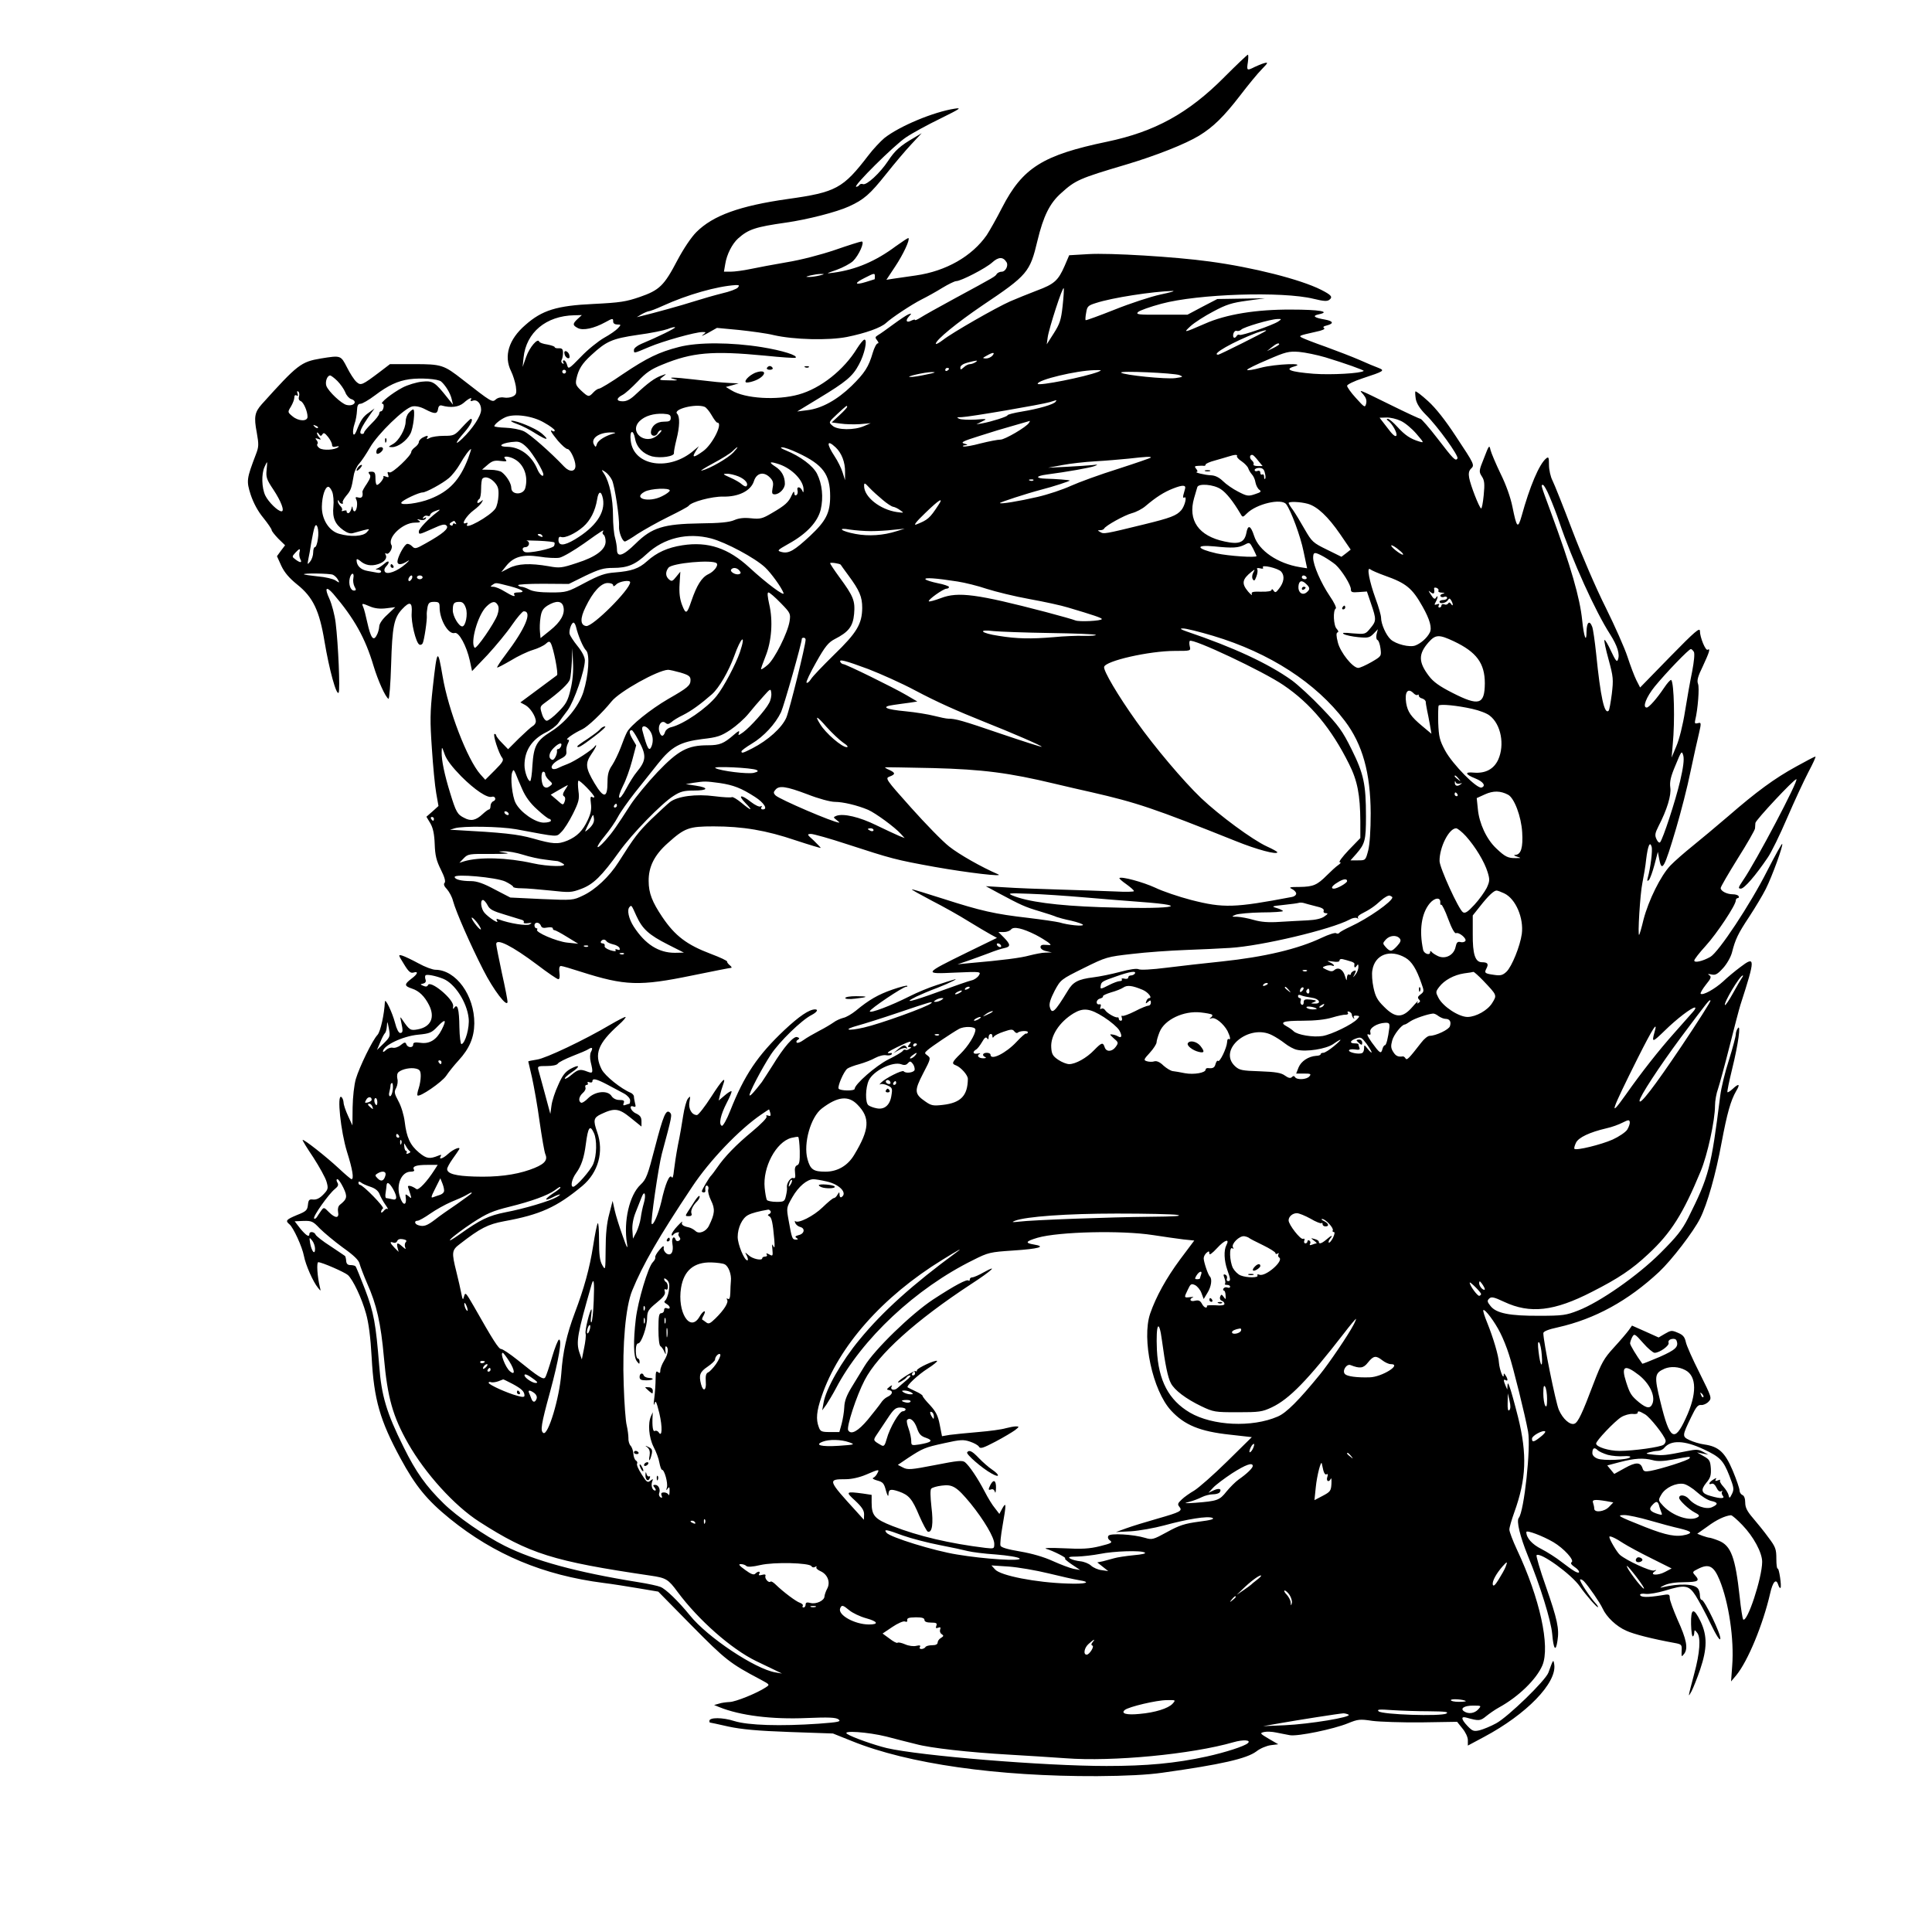<?xml version="1.0" standalone="no"?>
<!DOCTYPE svg PUBLIC "-//W3C//DTD SVG 20010904//EN"
 "http://www.w3.org/TR/2001/REC-SVG-20010904/DTD/svg10.dtd">
<svg version="1.0" xmlns="http://www.w3.org/2000/svg"
 width="1024pt" height="1024pt" viewBox="0 0 1024 1024"
 preserveAspectRatio="xMidYMid meet">

<g transform="translate(0,1024) scale(0.1,-0.1)"
fill="#000000" stroke="none">
<path d="M6489 9831 c-191 -192 -368 -289 -621 -342 -341 -71 -448 -138 -557
-350 -29 -57 -66 -122 -81 -145 -78 -112 -215 -191 -376 -214 -43 -6 -96 -14
-118 -17 l-38 -6 47 71 c42 63 79 142 70 150 -2 2 -32 -18 -67 -43 -107 -80
-212 -124 -328 -140 -45 -6 -45 -6 15 15 33 12 72 33 86 46 31 30 64 104 46
104 -7 0 -70 -20 -142 -45 -77 -26 -181 -53 -255 -65 -69 -12 -156 -28 -193
-36 -38 -8 -84 -14 -104 -14 l-36 0 7 41 c8 51 37 107 68 135 55 49 92 61 253
84 113 16 270 56 335 86 79 36 111 64 197 172 42 53 102 124 132 156 l56 60
-40 -24 c-73 -42 -102 -68 -138 -123 -43 -65 -114 -130 -133 -123 -7 3 -16 1
-19 -4 -4 -6 -11 -10 -17 -10 -21 0 203 222 264 262 34 23 117 68 183 100 105
52 114 58 75 52 -111 -17 -292 -92 -373 -156 -20 -17 -59 -58 -84 -91 -135
-176 -171 -196 -429 -232 -253 -36 -395 -87 -483 -175 -28 -28 -68 -88 -101
-150 -70 -134 -95 -158 -199 -194 -73 -25 -104 -30 -245 -37 -195 -9 -273 -33
-362 -112 -88 -76 -115 -165 -75 -245 10 -20 21 -56 25 -79 5 -36 3 -44 -15
-54 -12 -6 -33 -9 -48 -6 -16 3 -33 -1 -43 -10 -19 -17 -21 -16 -175 104 -101
79 -112 83 -259 83 l-127 0 -51 -39 c-98 -74 -103 -76 -127 -55 -12 11 -34 45
-50 77 -33 64 -32 64 -138 47 -106 -18 -123 -31 -314 -243 -37 -42 -42 -67
-26 -150 11 -63 11 -75 -5 -116 -49 -129 -51 -139 -27 -214 15 -44 38 -87 67
-122 24 -30 44 -59 44 -65 0 -5 16 -25 35 -45 l36 -35 -22 -29 -21 -29 23 -51
c17 -36 42 -65 84 -99 84 -67 118 -138 145 -302 25 -149 63 -289 75 -271 8 15
-2 256 -16 370 -5 41 -20 98 -33 127 -27 58 -18 70 20 27 112 -131 170 -235
214 -383 23 -76 62 -164 79 -174 4 -3 11 77 14 182 6 202 15 247 58 293 41 44
55 38 51 -19 -4 -50 22 -157 40 -168 6 -4 14 -1 18 6 8 14 25 126 22 150 -1 8
1 27 4 43 5 22 11 27 35 27 25 0 29 -4 29 -29 0 -66 47 -146 80 -136 22 7 63
-69 80 -146 l12 -56 82 86 c44 48 103 119 130 159 27 39 55 72 62 72 47 0 9
-91 -98 -232 -26 -34 -45 -64 -43 -66 2 -2 34 15 72 37 37 23 90 48 117 56 27
8 58 23 68 32 15 14 21 15 27 4 14 -23 42 -164 33 -170 -4 -3 -50 -37 -101
-75 l-93 -69 26 -14 c26 -14 56 -60 56 -87 0 -8 -7 -19 -16 -24 -9 -5 -42 -35
-74 -66 l-57 -57 -32 33 c-17 17 -31 35 -31 40 0 4 -4 8 -9 8 -11 0 23 -106
41 -127 9 -12 2 -24 -39 -65 l-51 -51 -26 29 c-69 78 -170 341 -200 519 -26
152 -29 149 -52 -57 -15 -136 -15 -180 -5 -325 6 -92 16 -199 23 -237 l12 -68
-32 -29 -32 -28 21 -35 c14 -24 21 -56 23 -110 2 -60 9 -88 33 -136 20 -40 26
-63 19 -70 -6 -6 -2 -18 13 -33 12 -14 27 -41 32 -62 16 -59 94 -236 160 -365
54 -107 129 -205 129 -169 0 8 -13 77 -30 152 -16 76 -30 145 -30 153 0 33 85
-10 218 -110 55 -42 105 -76 111 -76 7 0 9 13 6 35 -3 23 0 35 8 35 7 0 55
-14 107 -31 233 -74 309 -77 590 -19 107 22 199 40 204 40 6 0 4 6 -5 13 -9 7
-16 16 -15 20 1 5 -38 23 -86 41 -127 48 -190 95 -258 196 -53 79 -72 126 -72
190 -1 75 30 138 101 201 90 81 112 89 243 89 155 0 279 -21 435 -74 73 -24
133 -42 133 -40 0 2 -17 19 -37 39 -36 32 -37 34 -15 35 13 0 99 -24 190 -54
240 -78 257 -83 467 -121 175 -31 371 -54 335 -39 -88 38 -206 105 -259 147
-36 28 -127 122 -203 207 -135 151 -137 155 -113 164 32 12 31 20 -1 35 -15 6
-25 13 -23 14 2 1 117 -1 254 -4 264 -7 403 -25 645 -83 58 -14 146 -34 195
-45 240 -55 330 -85 765 -259 111 -45 220 -74 220 -59 0 3 -25 17 -56 31 -76
35 -251 164 -348 256 -95 91 -246 270 -342 405 -100 140 -176 270 -172 290 6
32 239 85 375 85 84 0 85 0 79 24 -3 12 -3 26 0 29 15 15 389 -161 496 -234
145 -98 255 -231 348 -418 45 -89 59 -165 60 -304 l0 -89 -62 -64 c-33 -35
-55 -64 -47 -64 8 0 5 -6 -8 -15 -12 -8 -39 -33 -60 -54 -52 -52 -72 -61 -145
-62 -53 0 -59 -2 -40 -11 12 -6 22 -17 22 -24 0 -8 -10 -16 -22 -18 -305 -58
-363 -60 -535 -16 -65 17 -151 46 -190 65 -65 30 -180 61 -190 51 -2 -2 14
-17 36 -32 22 -16 41 -32 41 -37 0 -4 -44 -5 -97 -2 -54 2 -186 7 -293 10
-107 3 -240 8 -295 12 l-100 6 70 -38 c116 -62 137 -72 215 -95 41 -12 82 -26
90 -30 8 -3 43 -13 78 -20 34 -8 62 -18 62 -22 0 -9 -79 -1 -125 13 -16 4 -91
15 -165 24 -176 20 -251 37 -450 101 -90 29 -166 52 -167 50 -2 -2 46 -28 106
-60 61 -31 148 -80 194 -109 47 -29 100 -60 118 -70 l33 -18 -160 -78 c-230
-113 -230 -114 -61 -106 137 6 137 5 125 -15 -7 -11 -24 -23 -38 -26 -14 -3
-92 -30 -174 -60 -145 -53 -197 -65 -119 -26 21 10 72 32 113 47 64 25 125 56
80 41 -8 -2 -46 -14 -85 -27 -38 -12 -104 -39 -145 -60 -97 -49 -210 -92 -210
-79 0 12 176 130 193 130 6 0 8 2 5 5 -2 3 -38 -6 -78 -20 -75 -26 -124 -54
-194 -112 -21 -17 -51 -35 -67 -38 -15 -4 -38 -14 -51 -24 -13 -9 -47 -30 -77
-45 -30 -16 -67 -37 -83 -49 -15 -11 -31 -17 -35 -13 -4 4 -2 11 6 15 10 7 9
9 -3 14 -19 8 -70 -50 -133 -153 -26 -41 -51 -79 -55 -85 -40 -52 -61 -75 -65
-71 -7 6 65 144 113 217 45 68 162 182 215 209 29 15 38 30 19 30 -31 0 -84
-36 -162 -109 -142 -134 -213 -239 -288 -429 -18 -46 -38 -81 -44 -79 -18 7
-7 58 25 120 17 32 29 61 26 63 -2 3 -19 -7 -36 -22 l-32 -27 7 29 c4 16 11
40 16 53 19 52 -4 29 -63 -63 -34 -53 -68 -96 -75 -96 -27 0 -46 32 -40 69 6
33 5 34 -8 18 -8 -10 -19 -51 -25 -90 -6 -40 -18 -110 -28 -157 -9 -47 -18
-107 -21 -134 -3 -31 -7 -44 -12 -35 -11 18 -34 -35 -55 -131 -16 -66 -42
-127 -51 -117 -7 7 36 304 54 372 54 200 55 206 43 218 -21 20 -35 -13 -80
-186 -38 -147 -46 -168 -76 -196 -59 -55 -91 -194 -72 -311 6 -35 0 -26 -23
40 -17 47 -36 108 -42 135 l-11 50 -18 -70 c-13 -47 -19 -108 -19 -185 -1
-114 -1 -115 -18 -85 -13 23 -17 54 -17 132 0 57 -3 96 -7 89 -5 -8 -15 -61
-24 -118 -19 -121 -48 -226 -98 -358 -42 -112 -63 -204 -71 -320 -10 -131 -70
-330 -95 -315 -17 11 -12 45 35 216 47 174 65 279 48 279 -5 0 -22 -42 -37
-93 -15 -52 -31 -100 -36 -107 -9 -15 -32 -1 -147 92 -40 32 -79 58 -87 58
-13 0 -43 47 -145 227 -41 71 -45 76 -51 53 -6 -23 -8 -21 -15 15 -4 22 -16
73 -26 114 -26 104 -25 115 19 148 108 84 148 104 233 120 193 35 280 75 415
187 85 71 116 182 79 286 -22 63 -19 76 21 95 72 34 94 31 157 -20 l57 -46 0
28 c0 21 -7 31 -28 41 -29 12 -42 48 -14 37 11 -4 13 0 8 17 -3 13 -6 29 -6
36 0 7 -8 16 -17 20 -51 21 -136 89 -154 124 -41 81 -20 137 89 235 26 23 42
42 37 43 -6 0 -42 -19 -80 -41 -135 -80 -343 -179 -389 -185 -25 -4 -46 -8
-46 -10 0 -1 9 -40 20 -86 10 -46 29 -150 40 -233 12 -82 25 -161 31 -174 14
-33 -9 -55 -83 -81 -80 -28 -177 -40 -294 -36 -99 3 -144 15 -144 40 0 7 13
31 28 52 15 21 31 44 35 51 12 19 -30 3 -58 -23 -27 -25 -52 -33 -39 -12 5 8
2 9 -12 3 -47 -19 -63 -17 -103 16 -47 39 -66 80 -76 164 -4 33 -18 81 -33
108 -22 41 -24 50 -12 71 7 14 10 36 6 49 -3 15 -1 29 7 35 19 16 64 25 92 18
20 -5 25 -12 25 -40 0 -18 -5 -47 -11 -65 -6 -18 -9 -34 -6 -37 11 -11 129 70
152 104 13 20 43 57 66 82 57 62 82 121 83 195 1 149 -97 284 -206 285 -15 0
-56 15 -90 34 -35 19 -73 37 -86 41 -22 6 -22 5 9 -45 24 -40 35 -49 50 -45
29 9 23 -8 -11 -33 -38 -29 -38 -38 4 -52 37 -12 66 -40 90 -87 33 -66 10
-116 -60 -129 -39 -7 -43 -5 -82 52 -11 17 -12 16 -6 -11 11 -49 10 -60 -5
-60 -8 0 -19 21 -27 53 -15 57 -53 136 -54 112 -3 -65 -23 -157 -39 -175 -27
-28 -96 -170 -115 -234 -9 -32 -16 -94 -17 -150 l-1 -96 -23 50 c-13 28 -24
60 -24 72 -1 12 -6 25 -12 29 -24 15 -3 -183 30 -290 30 -95 38 -146 24 -146
-3 0 -34 26 -68 58 -69 64 -185 155 -191 150 -2 -2 24 -44 57 -93 32 -50 64
-107 70 -129 10 -35 8 -41 -17 -67 -19 -20 -36 -28 -53 -27 -22 3 -26 -1 -29
-29 -3 -27 -9 -34 -58 -53 -57 -24 -63 -30 -40 -49 21 -17 68 -120 77 -168 9
-48 49 -138 74 -168 16 -20 16 -20 10 5 -13 53 -18 130 -8 130 19 0 138 -52
157 -68 27 -25 73 -121 96 -204 14 -49 24 -125 30 -233 12 -223 44 -334 153
-535 79 -146 139 -220 262 -320 235 -190 495 -299 814 -340 42 -5 124 -18 183
-28 l107 -18 178 -181 c179 -181 201 -199 366 -286 48 -26 48 -26 25 -41 -47
-31 -159 -76 -190 -77 -18 -1 -44 -4 -58 -9 l-25 -7 27 -11 c111 -45 279 -66
463 -58 119 5 155 3 169 -7 16 -12 2 -15 -105 -23 -202 -14 -373 -9 -447 14
-62 20 -132 20 -132 1 0 -5 1 -9 3 -9 2 0 45 -9 97 -21 70 -15 155 -23 325
-29 l230 -8 100 -40 c298 -121 772 -188 1300 -186 153 1 268 7 345 18 315 44
448 75 499 113 20 16 54 30 76 33 l40 5 -50 29 c-47 28 -49 30 -25 36 14 3 43
2 65 -3 22 -4 54 -11 72 -14 42 -7 231 32 307 63 54 22 64 23 130 13 39 -5
156 -9 260 -8 l189 3 28 -35 c16 -19 29 -46 29 -62 l0 -29 86 46 c225 120 385
285 372 383 -5 30 -5 30 -31 -42 -15 -42 -214 -235 -277 -269 -29 -16 -69 -32
-88 -37 -31 -7 -38 -4 -64 23 -34 36 -36 53 -5 44 64 -18 73 -18 103 7 16 13
47 35 69 47 104 57 199 150 230 223 42 101 -13 355 -135 614 -22 47 -40 95
-40 106 0 11 12 52 26 91 64 177 69 307 20 505 -19 75 -39 147 -45 161 -8 22
-10 22 -11 5 l-1 -20 -9 20 c-12 28 -12 37 0 30 13 -8 13 5 0 25 -9 13 -10 13
-10 0 -2 -24 -22 32 -25 65 -2 40 -31 136 -62 213 -14 34 -24 65 -21 68 8 8
62 -64 90 -121 14 -27 35 -79 46 -115 22 -65 86 -324 101 -407 16 -84 -21
-424 -49 -458 -14 -16 7 -100 48 -201 65 -156 123 -345 129 -414 7 -83 19 -98
28 -36 10 63 0 111 -62 289 -31 87 -52 161 -49 164 19 19 186 -102 230 -166
31 -45 95 -118 96 -109 0 4 -6 13 -13 20 -28 30 -88 120 -82 126 3 3 12 -1 20
-9 24 -25 85 -113 99 -144 21 -46 73 -95 125 -118 41 -19 141 -44 256 -65 38
-7 40 -9 38 -42 -1 -33 -1 -34 14 -15 21 29 12 76 -36 181 -22 51 -41 102 -41
114 0 21 -3 22 -47 14 -69 -11 -106 -11 -110 2 -2 6 10 9 30 6 19 -2 64 6 101
17 107 33 127 30 163 -26 17 -27 53 -93 79 -148 31 -64 50 -93 52 -81 5 22
-84 206 -98 206 -6 0 -10 10 -10 23 0 12 -4 28 -9 35 -17 28 -100 31 -194 8
-12 -3 -6 2 13 11 22 11 61 17 107 17 75 1 84 7 57 37 -15 16 -14 19 15 33 58
30 84 17 115 -58 49 -119 78 -315 67 -455 l-6 -83 27 32 c62 75 142 269 180
434 14 63 32 82 43 46 4 -12 9 -19 12 -16 7 7 -8 107 -15 102 -4 -2 -7 21 -7
52 0 51 -4 63 -42 113 -22 31 -60 77 -82 103 -31 36 -41 56 -41 82 0 22 -6 37
-15 40 -8 4 -15 14 -15 24 0 10 -16 57 -36 105 -41 97 -74 128 -151 139 -24 3
-59 14 -78 23 -40 19 -40 22 9 123 25 52 35 65 52 63 12 -1 30 7 40 18 18 19
16 23 -48 152 -37 73 -70 147 -73 165 -6 26 -15 37 -42 48 -32 14 -37 13 -68
-5 l-34 -20 -71 32 -70 31 -17 -24 c-10 -14 -45 -55 -78 -91 -54 -59 -66 -80
-110 -195 -58 -154 -81 -203 -100 -210 -23 -9 -62 25 -83 74 -17 40 -82 362
-82 406 0 9 26 20 78 31 195 44 371 140 536 294 66 62 182 213 217 283 38 76
83 233 114 403 29 154 48 222 77 272 23 38 15 43 -19 11 -13 -12 -25 -19 -27
-17 -3 2 9 58 25 124 33 134 47 240 30 215 -6 -8 -11 -23 -11 -33 0 -10 -16
-71 -36 -135 -21 -64 -41 -148 -46 -187 -49 -389 -60 -429 -170 -650 -33 -65
-60 -99 -147 -186 -121 -121 -322 -261 -436 -305 -63 -25 -83 -28 -205 -28
-158 -1 -230 13 -260 52 -17 21 -19 28 -7 39 11 11 24 9 79 -17 138 -65 266
-50 466 53 140 71 213 120 298 200 121 112 185 214 278 439 36 86 76 270 76
348 0 25 7 65 16 89 8 24 36 126 61 225 25 100 51 199 58 221 80 247 79 260
-1 199 -27 -20 -68 -54 -91 -76 -45 -41 -109 -76 -119 -65 -3 3 9 24 27 47 28
34 31 43 19 51 -11 7 -8 8 11 4 21 -5 32 1 62 34 20 22 41 59 47 83 18 70 31
98 92 190 32 49 71 114 87 146 33 65 94 233 87 239 -2 3 -38 -62 -80 -144 -89
-176 -257 -430 -301 -455 -41 -23 -85 -33 -85 -19 0 6 27 41 60 77 61 67 160
217 160 241 0 7 5 13 11 13 5 0 7 5 4 10 -3 6 -17 10 -31 10 -31 0 -64 17 -64
33 0 7 41 77 90 156 50 79 91 151 92 160 0 9 2 22 2 29 1 15 204 232 217 232
16 0 -215 -439 -283 -537 -25 -37 -27 -43 -11 -43 18 0 77 68 142 164 19 27
65 121 103 210 38 88 89 198 113 244 24 45 41 82 37 82 -4 0 -50 -24 -102 -53
-115 -63 -210 -133 -361 -264 -63 -54 -148 -125 -189 -158 -41 -33 -94 -79
-117 -103 -51 -54 -115 -183 -142 -286 -10 -43 -21 -79 -23 -81 -9 -9 5 218
17 275 7 36 17 92 20 125 9 73 20 98 29 67 6 -19 -6 -113 -21 -167 -4 -15 -2
-17 7 -9 6 7 19 43 29 80 l18 69 7 -37 c14 -75 27 -51 90 162 25 85 60 220 76
300 17 80 37 171 45 203 13 56 12 59 -6 54 -15 -4 -18 -1 -14 16 14 57 23 172
15 192 -7 18 -1 40 26 95 34 73 41 96 25 86 -11 -7 -41 66 -41 99 0 21 -26 -1
-159 -137 l-158 -162 -20 39 c-11 22 -32 78 -47 124 -15 46 -67 163 -115 260
-49 97 -128 280 -176 406 -48 127 -96 247 -106 267 -11 21 -19 58 -19 84 0 39
-2 45 -15 34 -37 -30 -87 -149 -130 -305 -20 -70 -26 -64 -49 50 -10 49 -34
117 -63 175 -25 52 -49 109 -53 125 -6 28 -8 26 -34 -42 -28 -69 -28 -73 -12
-98 14 -21 16 -39 10 -100 -4 -41 -10 -72 -14 -70 -11 7 -56 123 -63 162 -4
22 -2 37 9 48 21 20 20 22 -80 173 -55 84 -106 149 -147 186 -34 31 -64 54
-67 51 -2 -2 -1 -20 2 -40 5 -25 22 -52 54 -84 62 -61 175 -218 167 -231 -10
-16 -20 -6 -106 106 -44 57 -85 104 -90 104 -5 0 -76 33 -157 73 -179 88 -172
85 -146 56 14 -17 19 -31 15 -48 -6 -23 -8 -22 -54 29 -26 28 -47 58 -47 65 0
7 37 25 83 40 113 37 119 41 83 55 -17 6 -62 25 -100 42 -39 17 -120 48 -180
70 -60 21 -116 43 -125 48 -19 10 -17 11 72 31 35 7 53 15 45 20 -8 5 -3 10
15 14 38 10 34 23 -10 31 -59 10 -70 20 -32 28 64 14 2 25 -148 25 -184 1
-345 -25 -457 -75 -113 -49 -116 -50 -75 -12 20 18 74 53 120 77 69 37 98 46
178 57 l96 13 -126 -2 -127 -2 -79 -41 -79 -42 -138 0 c-123 -1 -137 1 -124
14 8 8 64 28 124 44 192 52 641 67 807 26 53 -13 72 -14 83 -5 19 15 11 25
-44 53 -109 55 -361 119 -592 150 -182 25 -528 46 -641 39 l-102 -6 -24 -56
c-34 -78 -55 -97 -147 -131 -45 -17 -108 -43 -141 -57 -77 -34 -309 -167 -357
-205 -21 -16 -38 -25 -38 -20 0 20 113 112 247 203 240 161 252 176 292 344
31 129 65 198 125 251 76 69 96 78 346 152 157 47 312 108 386 153 75 46 131
101 218 214 42 55 93 117 114 138 34 35 35 38 12 32 -14 -4 -37 -14 -52 -21
-39 -20 -41 -18 -34 26 3 22 3 40 0 40 -3 0 -60 -54 -125 -119z m-1154 -981
c11 -18 -6 -50 -25 -50 -11 0 -23 -6 -27 -12 -9 -14 -5 -12 -223 -130 -85 -46
-167 -92 -182 -102 -16 -10 -28 -15 -28 -12 0 4 -8 2 -19 -3 -26 -14 -34 -1
-14 21 16 18 16 18 -2 12 -10 -4 -46 -28 -80 -53 -34 -25 -70 -51 -81 -57 -16
-10 -17 -13 -5 -28 8 -10 9 -16 3 -16 -6 0 -18 -22 -26 -49 -22 -76 -43 -108
-112 -176 -76 -74 -159 -120 -234 -129 l-55 -7 115 70 c144 87 179 116 212
178 30 54 47 133 30 133 -6 0 -23 -21 -39 -46 -70 -115 -194 -213 -310 -245
-114 -32 -285 -22 -356 22 l-30 18 34 9 34 10 -45 2 c-53 3 -74 5 -195 19
-103 12 -146 13 -100 1 23 -6 17 -7 -27 -6 -57 1 -58 1 -35 19 22 17 22 17 -8
6 -34 -12 -71 -39 -132 -96 -30 -29 -50 -40 -72 -40 -36 0 -36 16 -1 34 14 7
49 39 80 71 44 47 70 65 132 90 156 64 262 74 542 47 87 -9 161 -14 163 -11
13 12 -69 38 -179 56 -162 26 -338 27 -439 1 -106 -27 -170 -58 -298 -144 -62
-43 -119 -77 -126 -77 -6 0 -20 -9 -30 -20 -24 -26 -27 -25 -65 10 -27 26 -31
34 -25 62 11 51 30 81 78 125 81 75 111 88 247 108 69 9 140 24 159 31 19 8
36 12 39 9 4 -4 -91 -51 -180 -88 -21 -9 -38 -23 -38 -31 0 -20 -4 -21 81 15
73 31 244 79 282 79 21 0 21 0 1 -16 -10 -8 2 -3 28 11 l48 27 117 -11 c65 -7
147 -18 183 -27 109 -25 292 -29 389 -10 99 20 180 49 207 74 30 28 134 97
189 125 28 14 77 41 109 61 33 20 66 36 74 36 25 0 157 68 191 99 33 30 58 31
76 1z m-990 -70 c-16 -4 -41 -8 -55 -8 -22 0 -22 1 5 8 17 4 41 8 55 8 22 0
22 -1 -5 -8z m292 -5 c0 -8 -1 -15 -1 -15 -1 0 -22 -7 -48 -15 -59 -18 -62 -6
-5 22 51 26 54 27 54 8z m-726 -59 c-7 -8 -44 -22 -84 -31 -40 -10 -106 -29
-147 -42 -68 -22 -218 -63 -280 -78 l-25 -6 25 15 c14 8 31 15 37 16 7 0 41
13 76 29 129 59 287 104 386 110 19 1 21 -2 12 -13z m1721 -99 c-8 -73 -15
-94 -47 -144 l-37 -58 5 37 c7 49 80 274 85 260 2 -6 -1 -49 -6 -95z m519 62
c-51 -11 -161 -47 -243 -80 -83 -33 -152 -58 -154 -56 -2 2 -1 20 3 40 5 33
10 38 52 51 85 28 300 61 406 64 17 0 -12 -8 -64 -19z m-3089 -129 c-28 -26
-28 -34 1 -49 27 -14 85 -2 145 31 40 22 42 22 42 3 0 -9 9 -15 22 -15 20 0
21 -1 3 -20 -10 -11 -43 -34 -74 -51 -31 -18 -86 -62 -122 -100 -64 -66 -67
-67 -73 -44 -4 14 -11 25 -17 25 -6 0 -7 -5 -3 -12 4 -7 3 -8 -5 -4 -6 4 -8
13 -4 19 4 6 7 23 7 37 0 19 -5 25 -22 24 -12 -1 -22 2 -22 6 0 4 -18 10 -39
14 -22 3 -41 10 -43 15 -7 22 -51 -29 -69 -80 l-19 -54 5 50 c14 133 119 221
269 224 l40 1 -22 -20z m3713 -14 c-28 -19 -195 -77 -205 -71 -5 3 -11 1 -15
-5 -11 -18 -23 -11 -18 11 3 11 11 18 18 15 7 -2 18 1 24 7 14 14 154 55 191
56 24 1 24 0 5 -13z m-66 -50 c-9 -8 -245 -126 -252 -126 -42 0 80 69 203 116
35 12 57 17 49 10z m71 -71 c0 -2 -15 -12 -32 -20 l-33 -16 25 20 c24 20 40
26 40 16z m245 -69 c102 -31 206 -68 203 -72 -14 -13 -172 -22 -266 -15 -123
10 -158 23 -101 39 68 20 -102 13 -178 -7 -40 -11 -73 -16 -73 -11 0 4 48 28
108 53 96 42 113 46 167 42 33 -3 96 -16 140 -29z m-1765 9 c-7 -8 -22 -15
-34 -15 -20 1 -20 2 4 15 33 19 46 19 30 0z m-90 -35 c-8 -5 -21 -10 -29 -10
-8 0 -23 -7 -33 -17 -16 -14 -18 -14 -18 -1 0 10 15 20 38 26 49 13 60 14 42
2z m-140 -34 c0 -3 -4 -8 -10 -11 -5 -3 -10 -1 -10 4 0 6 5 11 10 11 6 0 10
-2 10 -4z m-2030 -16 c0 -5 -4 -10 -10 -10 -5 0 -10 5 -10 10 0 6 5 10 10 10
6 0 10 -4 10 -10z m2820 -1 c-65 -26 -320 -77 -320 -63 0 21 205 70 300 72 40
1 42 0 20 -9z m-910 -14 c-36 -8 -74 -14 -85 -13 -34 0 78 26 115 26 25 0 16
-4 -30 -13z m1341 -3 c22 -9 20 -10 -21 -16 -48 -7 -275 16 -288 29 -10 11
278 -2 309 -13z m-4463 -31 c16 -16 35 -43 42 -60 6 -17 21 -33 31 -36 38 -12
14 -41 -25 -31 -27 7 -94 70 -106 100 -8 22 4 56 20 56 4 0 22 -13 38 -29z
m550 -3 c23 -20 49 -62 56 -93 l7 -30 -28 35 c-68 86 -79 93 -137 87 -29 -3
-75 -17 -102 -31 -54 -28 -126 -85 -107 -86 13 0 5 -40 -8 -40 -5 0 -9 -6 -9
-12 0 -7 -18 -31 -40 -52 -22 -22 -40 -43 -40 -48 0 -4 -4 -8 -10 -8 -22 0 -9
31 47 110 l18 25 -30 -22 c-31 -21 -44 -41 -66 -98 -17 -41 -25 -7 -10 38 7
19 12 50 13 70 1 28 6 37 19 37 9 0 44 20 77 45 70 53 120 76 182 85 60 8 151
2 168 -12z m-753 -79 c-4 -12 -1 -21 9 -25 15 -6 36 -54 36 -83 0 -26 -48 -24
-79 2 -27 22 -27 23 -9 52 10 17 18 38 18 48 0 11 4 15 12 11 8 -5 9 -2 5 10
-4 10 -3 15 4 11 5 -4 7 -15 4 -26z m910 -19 c-3 -6 1 -7 10 -4 23 9 45 -14
45 -48 0 -32 -45 -100 -99 -152 -44 -42 -38 -22 9 31 35 40 51 73 35 73 -2 0
-23 -20 -46 -45 -39 -43 -44 -45 -96 -45 -30 0 -64 -5 -75 -11 -15 -8 -19 -8
-14 0 9 14 0 14 -25 1 -10 -6 -19 -16 -19 -23 0 -7 -9 -19 -20 -27 -11 -8 -20
-19 -20 -25 0 -20 -100 -114 -115 -109 -11 5 -13 2 -8 -12 5 -14 3 -16 -12
-10 -11 4 -17 4 -13 1 7 -7 -22 -45 -34 -45 -5 0 -8 16 -8 35 0 29 -4 35 -21
35 -17 0 -19 -3 -11 -13 9 -10 5 -22 -13 -50 -14 -20 -25 -40 -24 -44 4 -25
-3 -35 -21 -30 -15 4 -18 2 -12 -10 10 -18 3 -63 -9 -63 -5 0 -9 8 -10 18 -1
12 -3 10 -7 -6 -4 -13 -11 -22 -17 -22 -5 1 -9 6 -8 11 2 4 -5 5 -15 2 -9 -3
-14 -3 -10 2 4 4 1 14 -7 22 -8 8 -15 20 -14 26 0 9 2 8 6 0 2 -7 10 -13 16
-13 5 0 7 3 4 6 -4 4 5 20 18 36 25 29 28 39 40 109 3 20 16 48 29 62 12 13
38 52 57 85 41 72 183 210 225 218 19 3 43 -2 69 -16 50 -26 63 -25 67 3 2 14
9 20 18 18 50 -14 91 -9 118 14 28 25 48 33 37 15z m3100 -9 c-8 -14 -91 -38
-177 -52 -43 -7 -78 -16 -78 -20 0 -7 -85 -34 -135 -43 l-30 -5 30 15 c29 14
28 15 -35 10 -36 -2 -74 0 -85 4 -17 7 -14 9 12 9 40 1 426 67 468 80 17 5 31
10 33 10 2 1 1 -3 -3 -8z m-1861 -27 c9 -3 26 -24 38 -45 12 -21 25 -39 30
-39 32 0 -25 -115 -75 -151 -50 -36 -62 -37 -40 -1 l17 27 -25 -21 c-130 -114
-321 -85 -336 50 -7 55 13 64 23 11 8 -46 43 -81 90 -94 46 -11 120 0 116 18
-1 6 5 38 13 70 18 70 19 123 4 138 -24 24 98 55 145 37z m756 -1 c0 -3 -18
-23 -41 -44 l-41 -38 47 -6 c25 -4 72 -5 103 -3 l57 5 -35 -15 c-52 -23 -143
-22 -168 2 -21 18 -21 18 26 62 50 46 52 48 52 37z m-935 -58 c0 -16 -7 -20
-37 -20 -39 0 -67 -24 -68 -57 0 -22 28 -24 36 -3 4 8 11 15 18 15 6 0 -2 -12
-18 -26 -65 -58 -157 17 -94 76 28 26 72 39 123 37 33 -2 40 -6 40 -22z m-671
-25 c31 -17 56 -36 56 -41 0 -6 -4 -7 -10 -4 -20 12 -9 -7 27 -51 21 -24 43
-44 51 -44 14 0 42 -58 42 -89 0 -32 -31 -35 -60 -4 -73 77 -179 170 -213 187
-21 10 -65 18 -98 19 -32 1 -59 5 -59 8 0 10 34 37 60 48 47 20 143 7 204 -29z
m4541 9 c22 -10 59 -41 82 -68 41 -48 42 -49 15 -41 -47 14 -76 34 -116 78
-21 23 -43 42 -50 42 -7 0 -8 -3 -1 -8 24 -16 53 -69 46 -81 -5 -8 -21 5 -48
42 l-41 53 36 1 c20 1 54 -7 77 -18z m-1971 -10 c-13 -22 -128 -89 -151 -89
-14 0 -61 -9 -105 -20 -44 -12 -85 -19 -92 -16 -6 2 -2 5 9 6 17 2 16 3 -5 9
-20 6 -6 13 80 40 58 19 141 44 185 56 44 13 81 23 83 24 2 1 0 -4 -4 -10z
m-3769 -27 c-3 -3 -11 0 -18 7 -9 10 -8 11 6 5 10 -3 15 -9 12 -12z m24 -34
c6 11 13 7 30 -14 11 -14 21 -33 21 -42 0 -10 7 -13 21 -9 12 3 18 2 13 -2
-17 -16 -82 -20 -101 -6 -10 7 -15 17 -11 21 4 4 3 13 -4 21 -9 11 -7 12 8 7
16 -6 17 -5 7 7 -7 7 -13 18 -13 24 0 5 5 3 10 -5 8 -12 12 -13 19 -2z m1546
5 c-43 -11 -85 -36 -91 -56 -6 -18 -7 -19 -16 -3 -18 33 28 65 92 64 20 0 27
-2 15 -5z m-458 -79 c29 -31 83 -121 83 -139 0 -17 -20 0 -31 26 -30 74 -92
120 -161 121 -62 1 -23 24 46 27 21 1 38 -9 63 -35z m1632 5 c32 -30 51 -80
50 -131 l0 -43 -13 41 c-7 23 -26 61 -42 85 -45 68 -42 92 5 48z m-543 -28
c-29 -30 -122 -84 -166 -95 -14 -4 13 13 59 38 47 25 94 54 105 66 32 31 33
24 2 -9z m344 -2 c132 -62 170 -113 170 -229 0 -88 -22 -131 -106 -210 -84
-78 -113 -95 -150 -86 -27 7 -26 9 36 44 96 53 154 116 170 181 15 65 8 136
-20 191 -22 42 -87 91 -165 123 -25 10 -32 16 -20 16 11 1 49 -13 85 -30z
m-1749 -29 c-44 -114 -99 -174 -201 -214 -59 -24 -160 -37 -153 -20 4 12 92
54 113 54 18 0 105 47 139 76 17 14 43 47 58 73 25 44 52 81 60 81 1 0 -6 -23
-16 -50z m4075 12 c-2 -4 9 -17 25 -27 16 -11 32 -28 35 -37 3 -10 12 -24 19
-32 8 -8 17 -27 19 -42 3 -16 12 -34 21 -40 12 -9 8 -13 -23 -23 -35 -12 -43
-11 -89 13 -28 14 -64 39 -81 56 -21 20 -41 30 -64 31 -31 1 -93 16 -74 18 5
1 3 8 -4 16 -10 13 -9 15 11 16 13 1 27 1 32 0 4 0 7 3 7 7 0 4 21 14 48 21
26 7 58 17 72 21 33 11 52 12 46 2z m112 -23 l24 -29 -27 0 c-14 0 -24 4 -21
9 3 5 -1 14 -9 21 -14 12 -12 31 3 29 4 0 17 -13 30 -30z m-3940 7 c49 -27 73
-91 56 -153 -10 -38 -74 -37 -74 1 0 23 -24 63 -50 83 -8 7 -35 13 -60 13
l-45 1 29 25 c24 21 37 25 68 21 33 -4 37 -3 27 9 -9 11 -8 14 7 14 11 -1 29
-6 42 -14z m3372 9 c0 -2 -78 -29 -174 -60 -96 -30 -208 -71 -250 -90 -41 -19
-121 -46 -178 -59 -99 -23 -198 -39 -198 -32 0 4 140 50 220 71 63 16 150 45
150 48 0 3 -77 9 -127 10 -57 2 -54 14 5 22 107 14 232 36 254 45 20 8 18 9
-12 5 -19 -2 -80 -6 -135 -9 l-100 -5 75 14 c41 8 120 17 175 20 55 3 134 10
175 14 98 11 120 12 120 6z m-4687 -67 c-4 -37 1 -51 36 -103 41 -62 61 -115
43 -115 -19 0 -69 49 -86 84 -19 40 -21 114 -4 151 6 14 12 25 13 25 2 0 0
-19 -2 -42z m2718 31 c69 -24 130 -88 128 -136 0 -15 -2 -15 -7 -3 -10 22 -31
23 -25 1 3 -10 0 -22 -6 -25 -6 -4 -11 0 -11 11 -1 12 -5 8 -14 -12 -16 -37
-35 -54 -106 -95 -49 -29 -61 -32 -109 -27 -38 4 -65 1 -90 -10 -26 -11 -76
-16 -181 -17 -193 -3 -255 -22 -341 -107 -67 -66 -99 -76 -99 -31 0 15 -5 43
-10 62 -6 19 -11 72 -11 118 0 89 -19 177 -46 219 -17 26 -17 26 5 12 12 -8
28 -27 36 -44 14 -30 40 -198 37 -245 -2 -30 18 -80 31 -80 5 0 35 18 67 40
33 21 105 62 162 90 57 28 106 54 109 59 14 21 123 50 182 49 83 -2 148 31
164 82 14 44 52 52 84 20 17 -17 21 -29 15 -56 -5 -28 -3 -34 11 -34 25 0 54
30 54 56 0 39 -17 70 -52 92 -37 24 -28 28 23 11z m2573 -45 c4 -15 5 -29 1
-32 -3 -3 -5 2 -5 12 0 9 -4 14 -10 11 -5 -3 -10 1 -10 9 0 10 -6 13 -15 10
-8 -4 -15 -1 -15 5 0 6 11 11 24 11 17 0 26 -7 30 -26z m-2790 -19 c36 -15 55
-39 42 -52 -3 -3 -14 1 -24 10 -9 9 -37 25 -62 36 -39 17 -41 20 -19 20 15 1
43 -6 63 -14z m-1294 -30 c19 -21 24 -35 22 -72 -1 -25 -8 -56 -16 -68 -27
-41 -173 -121 -149 -82 4 6 0 8 -9 4 -27 -10 5 41 43 69 18 13 38 32 43 42 8
15 8 15 -7 3 -10 -8 -17 -9 -17 -3 0 6 5 14 10 17 6 3 10 28 10 54 0 26 3 51
7 54 13 14 40 6 63 -18z m2857 9 c-3 -3 -12 -4 -19 -1 -8 3 -5 6 6 6 11 1 17
-2 13 -5z m-799 -103 c22 -19 48 -36 56 -37 8 -1 25 -9 37 -18 22 -15 21 -15
-17 -10 -89 13 -174 80 -174 138 0 19 3 18 28 -9 16 -17 47 -45 70 -64z m1603
58 c-2 -8 -6 -23 -9 -33 -3 -11 -1 -17 5 -13 16 10 3 -45 -16 -67 -25 -29 -57
-41 -196 -75 -212 -52 -215 -52 -233 -41 -16 9 -16 9 0 10 9 0 18 4 20 8 6 15
107 71 147 82 23 6 56 23 74 39 53 45 96 73 145 92 51 20 69 19 63 -2z m190
-2 c29 -19 65 -64 105 -132 10 -18 12 -17 33 4 51 51 183 81 208 49 26 -35 76
-170 92 -250 l19 -90 -38 6 c-117 19 -218 87 -243 166 -18 56 -33 61 -41 15
-10 -50 -38 -62 -115 -45 -138 29 -196 112 -162 230 7 25 15 51 17 58 6 21 87
15 125 -11z m1742 -39 c15 -35 38 -94 51 -133 70 -207 192 -476 270 -597 39
-62 53 -106 41 -135 -5 -14 -13 -3 -36 46 -16 35 -32 62 -35 59 -3 -3 7 -50
22 -104 25 -92 26 -105 17 -182 -6 -45 -13 -86 -17 -89 -22 -22 -43 73 -66
302 -7 66 -16 130 -21 143 -14 37 -29 25 -30 -25 0 -65 -14 -30 -23 59 -12
119 -59 283 -167 576 -53 144 -53 142 -41 142 5 0 21 -28 35 -62z m-6452 25
c6 -16 9 -50 6 -78 -6 -59 9 -94 53 -125 21 -15 38 -20 53 -15 12 3 37 10 55
15 33 8 33 8 16 -11 -20 -22 -85 -26 -147 -8 -53 15 -92 76 -91 144 1 55 17
105 34 105 6 0 15 -12 21 -27z m1789 7 c0 -5 -18 -19 -41 -30 -70 -36 -159
-12 -92 24 31 17 133 22 133 6z m-354 -44 c13 -74 -39 -149 -149 -215 -59 -35
-87 -35 -87 -2 0 13 5 18 14 15 20 -8 77 19 117 54 38 33 64 84 74 145 7 46
22 48 31 3z m1777 -34 c-45 -69 -56 -78 -117 -102 -16 -6 0 15 47 60 76 74
101 88 70 42z m1958 8 c51 -14 108 -68 172 -161 l56 -82 -24 -19 -25 -19 -77
38 c-74 36 -80 42 -118 108 -22 39 -50 85 -62 102 -13 17 -23 34 -23 37 0 9
61 7 101 -4z m-4616 -46 c-44 -33 -95 -87 -95 -100 0 -19 1 -18 73 14 50 23
65 26 74 16 14 -14 -18 -42 -109 -93 -53 -30 -59 -32 -74 -16 -9 9 -21 14 -27
12 -13 -4 -41 -53 -49 -84 -7 -28 15 -31 52 -7 14 9 9 2 -10 -15 -44 -39 -99
-59 -110 -41 -5 8 -2 19 6 27 23 24 16 38 -8 16 -13 -11 -30 -23 -38 -26 -12
-4 -11 -6 3 -6 9 -1 17 -5 17 -10 0 -6 -8 -8 -17 -7 -10 2 -35 6 -55 10 -36 6
-58 28 -58 57 0 8 5 7 18 -3 27 -24 59 -30 96 -18 35 11 51 33 39 52 -3 7 -1
8 5 4 13 -8 36 30 27 45 -24 39 59 119 124 119 28 0 33 3 21 11 -12 8 -10 9 7
4 12 -3 25 -1 29 6 5 8 3 9 -6 4 -9 -6 -11 -4 -6 4 5 7 14 10 22 7 8 -3 14 -1
14 5 0 5 10 14 23 19 32 13 35 11 12 -6z m101 -56 c4 -7 3 -8 -4 -4 -7 4 -12
2 -12 -4 0 -6 -5 -8 -11 -4 -8 4 -7 9 2 15 18 11 17 11 25 -3z m-731 -84 c-3
-24 -10 -44 -16 -44 -5 0 -9 -13 -9 -28 0 -16 -7 -37 -16 -48 -15 -18 -15 -18
-10 11 4 17 11 57 16 90 6 33 13 69 17 79 11 36 26 -12 18 -60z m2930 41 c33
0 87 3 120 7 l60 6 -42 -13 c-71 -23 -149 -28 -218 -15 -77 14 -103 36 -29 23
27 -4 76 -8 109 -8z m-1420 -4 c-3 -5 -1 -12 5 -16 5 -3 10 -19 10 -35 0 -43
-52 -82 -153 -114 -79 -26 -90 -28 -149 -17 -99 17 -163 14 -210 -10 l-41 -21
24 30 c40 51 88 65 177 52 41 -7 89 -9 107 -6 19 4 77 38 131 76 99 71 110 77
99 61z m-320 -21 c3 -6 -1 -7 -9 -4 -18 7 -21 14 -7 14 6 0 13 -4 16 -10z
m895 -14 c78 -21 230 -102 285 -153 32 -30 87 -106 98 -136 8 -22 -91 52 -181
135 -112 103 -219 139 -355 118 -78 -12 -136 -38 -188 -85 -43 -39 -82 -52
-169 -59 -54 -4 -82 -14 -160 -55 -92 -49 -97 -51 -180 -51 -56 0 -95 5 -114
15 -15 8 -34 15 -42 15 -7 0 -15 4 -18 8 -3 5 56 8 132 8 l137 -1 87 43 c74
35 97 42 148 42 76 0 117 17 178 74 91 85 216 115 342 82z m-832 -21 c3 -2 2
-10 -1 -18 -6 -15 -140 -43 -157 -32 -15 9 -12 25 4 25 21 0 28 28 8 34 -9 2
19 2 62 0 44 -2 82 -6 84 -9z m3722 -72 c0 -10 -148 0 -212 14 -109 25 -115
47 -11 37 98 -10 126 -8 160 9 26 14 27 13 45 -21 10 -20 18 -38 18 -39z m755
32 c17 -13 26 -24 20 -25 -5 0 -23 11 -40 25 -16 13 -25 24 -20 25 6 0 24 -11
40 -25z m-5828 -14 c-2 -10 0 -26 5 -35 11 -20 -1 -20 -26 -1 -19 14 -19 15
-1 35 23 25 29 25 22 1z m5430 -22 c21 -12 49 -31 62 -42 33 -30 81 -107 81
-130 0 -16 6 -18 43 -15 l42 3 22 -65 c29 -84 28 -92 -4 -130 -26 -32 -28 -32
-92 -27 -49 5 -61 4 -48 -4 11 -6 45 -13 76 -16 52 -5 60 -3 81 18 l23 24 -7
-27 c-3 -15 -1 -28 5 -30 6 -2 13 -22 16 -45 5 -41 5 -41 -48 -72 -30 -17 -61
-31 -70 -31 -29 0 -95 82 -108 135 -9 34 -9 51 -2 53 7 2 5 9 -4 19 -17 16
-21 98 -5 108 5 3 -9 33 -32 66 -47 70 -87 162 -88 202 0 33 8 33 57 6z
m-3219 -34 c12 -11 -13 -44 -43 -58 -36 -17 -62 -59 -91 -144 -23 -68 -29 -71
-49 -19 -12 32 -16 64 -13 111 l4 65 -22 -27 c-19 -24 -24 -26 -38 -14 -19 16
-20 40 -3 62 19 25 232 44 255 24z m658 -8 c0 -1 19 -27 41 -57 59 -80 73
-113 73 -172 -1 -85 -28 -131 -149 -248 -59 -58 -115 -116 -123 -130 -9 -14
-19 -22 -23 -18 -4 3 19 52 51 108 47 84 65 105 97 122 75 38 98 68 104 134 6
70 -3 93 -78 195 -27 37 -49 70 -49 74 0 6 52 -2 56 -8z m2335 -37 c19 -22 15
-56 -12 -90 -16 -21 -20 -23 -29 -10 -5 8 -10 10 -10 4 0 -7 -21 -11 -55 -10
-46 1 -54 -1 -50 -14 3 -8 -6 -1 -20 15 -36 43 -31 65 19 105 18 14 19 14 8
-6 -6 -12 -7 -26 -2 -34 7 -11 11 -8 19 14 6 15 8 33 5 38 -5 7 1 9 14 6 14
-4 20 -2 16 4 -12 18 80 -3 97 -22z m-2872 6 c9 -11 9 -15 -1 -19 -18 -6 -50
12 -43 24 9 13 31 11 44 -5z m3421 -27 c113 -40 145 -66 200 -164 39 -69 51
-114 38 -138 -14 -28 -47 -57 -76 -68 -30 -12 -104 7 -131 32 -25 23 -51 82
-51 115 0 12 -13 58 -29 101 -34 94 -48 171 -29 156 7 -6 42 -21 78 -34z
m-5576 5 c9 -4 21 -15 27 -26 10 -18 9 -19 -13 -4 -13 8 -54 18 -93 21 -38 4
-72 9 -74 11 -7 7 136 5 153 -2z m109 -18 c-3 -13 0 -33 6 -45 10 -17 9 -21
-3 -21 -18 0 -30 34 -22 66 8 31 25 31 19 0z m311 -1 c-4 -8 -10 -15 -15 -15
-4 0 -6 7 -3 15 4 8 10 15 15 15 4 0 6 -7 3 -15z m56 5 c0 -5 -7 -10 -15 -10
-8 0 -15 5 -15 10 0 6 7 10 15 10 8 0 15 -4 15 -10z m4685 0 c3 -5 -1 -10 -9
-10 -9 0 -16 5 -16 10 0 6 4 10 9 10 6 0 13 -4 16 -10z m-1850 -22 c39 -6 108
-23 155 -39 47 -15 148 -40 226 -54 78 -14 170 -34 205 -45 135 -40 179 -55
179 -61 0 -10 -122 -16 -141 -7 -9 4 -79 24 -155 44 -367 96 -466 109 -557 74
-32 -12 -61 -20 -64 -17 -7 7 77 67 94 67 7 0 13 4 13 9 0 4 -27 14 -60 20
-33 7 -62 16 -65 21 -6 10 55 6 170 -12z m-1735 -4 c0 -38 -199 -237 -233
-232 -32 4 -33 41 -3 101 39 81 82 127 117 127 16 0 29 -5 29 -12 0 -8 6 -6
17 5 16 16 73 25 73 11z m3584 -10 c20 -19 20 -28 2 -43 -22 -19 -46 -2 -44
30 2 32 18 37 42 13z m-4221 -11 c68 -18 88 -33 41 -33 -14 0 -23 -4 -19 -10
10 -16 -7 -11 -50 15 -22 14 -49 25 -60 25 -17 0 -17 2 -5 10 19 13 14 13 93
-7z m4921 -24 c-3 -5 5 -10 18 -10 17 -1 18 -3 5 -6 -9 -2 -15 -8 -12 -13 3
-5 12 -7 20 -3 8 3 15 0 15 -6 0 -6 -9 -11 -20 -11 -11 0 -20 -4 -20 -9 0 -14
34 -8 44 8 7 11 10 11 17 0 5 -8 9 -18 9 -24 0 -5 -4 -4 -9 4 -6 9 -11 10 -15
3 -4 -6 -13 -9 -21 -5 -8 3 -15 0 -15 -6 0 -6 -5 -11 -11 -11 -5 0 -7 5 -3 12
5 8 2 9 -10 5 -14 -5 -15 -3 -6 13 12 22 13 41 1 22 -6 -10 -13 -6 -26 15 -16
24 -16 26 -2 14 17 -13 22 -7 18 21 0 4 6 5 14 2 8 -4 12 -10 9 -15z m-3486
-65 c52 -53 53 -57 47 -97 -10 -62 -80 -201 -116 -231 -17 -15 -33 -25 -35
-23 -2 1 9 32 23 67 33 81 41 190 20 278 -9 41 -11 62 -4 62 6 0 35 -25 65
-56z m-1669 -26 c12 -33 -1 -98 -19 -98 -18 0 -50 54 -50 85 0 38 6 45 36 45
16 0 25 -9 33 -32z m170 14 c6 -11 5 -29 -3 -52 -16 -44 -111 -182 -120 -173
-25 25 16 172 61 217 30 30 49 33 62 8z m347 -7 c10 -39 -14 -81 -70 -126
l-51 -41 -3 33 c-2 18 -1 53 3 77 5 34 13 47 38 63 45 27 75 25 83 -6z m-1023
0 c24 -10 52 -13 84 -9 l48 6 -42 -40 c-27 -24 -43 -49 -43 -63 -1 -13 -6 -34
-14 -47 -17 -32 -31 -13 -49 68 -8 36 -17 73 -22 83 -9 21 -7 21 38 2z m1090
-107 c11 -47 38 -111 54 -126 20 -21 13 -130 -15 -220 -25 -77 -94 -161 -174
-211 -74 -47 -89 -74 -96 -177 -2 -46 -8 -84 -12 -84 -12 0 -30 50 -30 84 0
78 39 137 115 175 25 12 53 34 63 47 9 14 32 45 51 70 34 47 91 211 91 264 0
17 -15 47 -39 76 -22 27 -40 56 -42 64 -4 20 10 60 21 60 4 0 10 -10 13 -22z
m3377 -48 c300 -90 545 -249 698 -451 94 -124 136 -276 137 -489 0 -91 -5
-165 -13 -197 -14 -53 -14 -53 -54 -53 l-40 0 32 36 c45 52 50 72 50 197 0
171 -12 226 -76 355 -49 99 -69 126 -157 218 -55 58 -128 125 -161 149 -125
89 -308 174 -556 258 -34 12 -39 16 -20 16 14 1 86 -17 160 -39z m-867 15
c131 -2 242 -6 245 -10 4 -3 -25 -6 -63 -5 -39 1 -110 -2 -160 -7 -121 -10
-194 -9 -292 7 -95 14 -115 36 -25 25 31 -3 164 -8 295 -10z m2143 -44 c120
-57 164 -116 164 -223 -1 -113 -31 -122 -172 -50 -69 35 -101 58 -125 90 -55
73 -56 115 -2 177 38 43 56 43 135 6z m-3436 9 c0 -30 -85 -372 -102 -413 -23
-54 -98 -121 -180 -163 -51 -26 -58 -28 -58 -16 0 4 24 22 54 40 64 38 126
105 156 168 16 36 110 366 110 389 0 3 5 5 10 5 6 0 10 -5 10 -10z m-348 -66
c-22 -64 -86 -186 -124 -233 -52 -65 -174 -149 -240 -165 -15 -3 -30 -15 -33
-26 -9 -28 -23 -25 -31 5 -8 33 13 60 33 44 10 -9 17 -8 31 3 9 9 37 26 62 38
44 22 95 59 153 110 38 33 89 122 118 201 37 105 65 125 31 23z m-898 -199
c-14 -59 -24 -77 -64 -117 -26 -27 -54 -48 -62 -48 -8 0 -20 16 -26 38 -11 35
-10 38 16 57 78 57 127 103 133 125 4 14 8 57 10 95 l3 70 3 -75 c3 -48 -2
-100 -13 -145z m5954 200 c5 -10 1 -50 -9 -103 -10 -48 -27 -143 -38 -212 -11
-71 -31 -151 -46 -185 l-25 -60 6 70 c12 123 7 325 -8 341 -4 3 -21 -16 -39
-43 -37 -55 -79 -103 -91 -103 -24 0 -3 55 43 112 60 73 180 198 191 198 4 0
11 -7 16 -15z m-4376 -91 c67 -26 179 -76 248 -113 117 -62 218 -107 370 -168
139 -55 308 -128 301 -131 -4 -1 -101 30 -216 69 -207 71 -241 80 -279 80 -10
0 -44 7 -75 15 -31 8 -98 19 -150 24 -108 10 -136 24 -64 34 26 4 65 9 87 12
l38 6 -58 34 c-70 41 -321 164 -334 164 -5 0 -12 5 -15 10 -12 19 23 10 147
-36z m-994 -19 c43 -13 52 -20 52 -39 0 -29 -14 -41 -119 -101 -94 -55 -200
-140 -218 -176 -7 -13 -22 -50 -33 -81 -12 -31 -32 -73 -45 -93 -19 -27 -25
-49 -25 -89 0 -88 -20 -89 -69 -7 -48 81 -50 105 -16 155 14 20 25 40 25 44 0
4 -4 2 -8 -4 -12 -18 -106 -79 -143 -93 -19 -7 -42 -17 -52 -22 -10 -5 -22 -7
-28 -4 -15 10 4 34 42 53 26 13 33 22 31 39 -2 12 2 31 8 43 8 15 8 20 -2 20
-15 0 35 35 77 54 30 14 106 86 157 149 42 52 244 165 299 167 8 0 39 -7 67
-15z m468 -162 c-19 -37 -99 -126 -137 -154 -26 -18 -28 -19 -22 -2 4 13 -4 9
-28 -12 -53 -46 -74 -55 -138 -55 -106 0 -156 -27 -266 -142 -53 -56 -117
-134 -142 -172 -76 -118 -96 -147 -134 -190 -54 -60 -56 -40 -3 24 25 30 56
75 69 100 13 25 54 83 91 130 37 47 92 115 121 152 72 91 118 116 235 131 81
9 100 16 150 49 31 21 74 59 95 85 21 26 56 67 78 91 39 44 40 44 43 19 2 -14
-3 -39 -12 -54z m3417 52 c8 -8 17 -11 21 -8 3 4 6 2 6 -4 0 -6 8 -13 18 -15
10 -3 19 -11 19 -19 0 -8 4 -27 7 -44 4 -16 10 -51 15 -77 l8 -47 -49 41 c-60
50 -77 75 -85 122 -9 59 9 83 40 51z m310 -82 c37 -8 79 -24 93 -36 60 -46 80
-155 45 -233 -23 -50 -67 -74 -129 -69 -51 5 -47 -9 8 -31 42 -17 57 -39 33
-48 -24 -9 -155 124 -194 197 -29 54 -33 73 -36 146 -1 46 0 87 2 91 6 10 99
1 178 -17z m-3334 -179 c22 -14 29 -24 19 -24 -26 0 -112 74 -141 122 -31 50
-17 44 34 -15 29 -32 68 -69 88 -83z m-1025 64 c17 -23 20 -55 10 -82 -13 -33
-23 -16 -49 82 -8 30 18 30 39 0z m-63 -46 c47 -85 46 -111 -7 -175 -13 -15
-38 -55 -56 -89 -38 -72 -52 -55 -15 19 14 26 35 85 47 130 l22 83 -20 34
c-18 31 -19 46 -3 46 3 0 18 -21 32 -48z m-407 -37 c-4 -8 -10 -15 -15 -15 -5
0 -8 -3 -7 -7 4 -17 -14 -54 -25 -50 -22 7 -19 36 7 62 28 28 48 33 40 10z
m-529 -160 c72 -72 138 -116 162 -108 17 6 26 -16 9 -23 -9 -3 -16 -15 -16
-25 0 -10 -3 -19 -8 -19 -4 0 -19 -11 -33 -24 -36 -34 -63 -40 -98 -21 -37 18
-44 31 -75 132 -30 97 -46 174 -45 216 1 32 1 31 16 -11 10 -29 40 -68 88
-117z m6460 -25 c-25 -106 -91 -307 -106 -324 -4 -5 -13 2 -19 16 -10 21 -8
32 10 68 46 89 69 165 63 206 -4 31 2 58 28 119 31 76 33 78 41 50 5 -21 0
-62 -17 -135z m-4895 59 c11 -6 8 -9 -14 -15 -32 -8 -178 10 -204 25 -21 12
196 2 218 -10z m-1242 -102 c17 -39 42 -74 79 -107 30 -28 59 -50 64 -50 5 0
9 -4 9 -10 0 -5 -17 -10 -38 -10 -45 0 -124 55 -149 104 -18 34 -29 136 -18
163 6 16 8 15 18 -7 5 -14 21 -51 35 -83z m122 80 c0 -8 9 -22 21 -33 19 -17
19 -19 3 -31 -13 -9 -21 -10 -31 -2 -15 13 -18 79 -3 79 6 0 10 -6 10 -13z
m4841 -24 c13 -16 12 -17 -3 -4 -10 7 -18 15 -18 17 0 8 8 3 21 -13z m-4581
-97 c0 -4 -5 -4 -12 0 -8 5 -10 -4 -6 -34 4 -30 0 -53 -17 -89 -26 -56 -56
-86 -107 -108 -51 -21 -78 -19 -183 11 -82 23 -158 31 -415 45 l-25 1 25 8
c42 13 240 10 325 -5 231 -43 212 -42 240 -15 15 14 42 57 62 97 31 63 35 78
29 121 -3 27 -4 51 0 54 6 6 84 -74 84 -86z m664 74 c74 -11 115 -27 188 -74
47 -30 70 -66 41 -66 -8 0 -11 5 -7 12 4 7 3 8 -5 4 -6 -4 -28 6 -50 23 -53
42 -73 39 -31 -4 44 -45 34 -45 -20 0 -23 19 -46 33 -51 30 -4 -3 -46 -1 -92
5 -98 13 -196 0 -236 -31 -14 -11 -59 -53 -100 -92 -69 -68 -88 -93 -173 -227
-48 -76 -123 -146 -187 -176 -54 -26 -55 -26 -220 -19 l-166 8 -83 43 c-59 32
-95 44 -125 44 -52 0 -87 9 -87 22 0 18 220 -2 268 -24 23 -11 42 -24 42 -28
0 -5 20 -8 45 -8 25 0 94 -6 153 -12 101 -11 110 -11 163 9 64 24 108 67 202
198 68 95 223 254 286 294 37 24 56 29 108 29 77 0 83 15 11 26 l-53 8 40 7
c60 9 65 9 139 -1z m3924 -3 c14 4 14 3 2 -5 -16 -12 -30 -7 -29 11 0 9 2 9 5
0 3 -7 13 -9 22 -6z m-4743 -33 c-12 -19 -14 -29 -6 -34 7 -4 9 -15 4 -28 -8
-21 -9 -21 -41 8 l-33 28 43 25 c24 14 45 25 47 26 2 1 -4 -11 -14 -25z m1285
-24 c58 -23 122 -40 145 -40 43 0 119 -18 176 -42 39 -17 142 -92 174 -128
l20 -22 -30 12 c-17 7 -70 32 -120 56 -89 44 -175 64 -212 50 -17 -7 -17 -8 1
-22 11 -8 17 -14 14 -14 -29 0 -315 123 -337 144 -12 12 -12 18 -1 30 19 24
56 19 170 -24z m3713 -2 c33 -17 70 -115 75 -199 5 -81 -6 -118 -36 -120 -11
-1 -8 -4 8 -9 24 -8 24 -8 -5 -8 -42 -1 -58 7 -105 52 -51 48 -90 132 -97 208
l-6 58 44 20 c44 20 82 19 122 -2z m-268 2 c3 -5 1 -10 -4 -10 -6 0 -11 5 -11
10 0 6 2 10 4 10 3 0 8 -4 11 -10z m-4455 -60 c0 -5 -5 -10 -11 -10 -5 0 -7 5
-4 10 3 6 8 10 11 10 2 0 4 -4 4 -10z m-575 -40 c3 -5 2 -10 -4 -10 -5 0 -13
5 -16 10 -3 6 -2 10 4 10 5 0 13 -4 16 -10z m430 -79 c-15 -14 -25 -21 -23
-16 2 6 13 29 24 52 18 40 19 41 22 16 3 -18 -5 -34 -23 -52z m-825 49 c0 -5
-2 -10 -4 -10 -3 0 -8 5 -11 10 -3 6 -1 10 4 10 6 0 11 -4 11 -10z m2330 -60
c0 -5 -7 -7 -15 -4 -8 4 -15 8 -15 10 0 2 7 4 15 4 8 0 15 -4 15 -10z m3140
-32 c50 -56 98 -135 115 -191 12 -39 11 -48 -5 -83 -11 -21 -39 -61 -65 -89
-36 -39 -49 -47 -61 -40 -23 15 -123 235 -124 271 -1 73 50 174 88 174 7 0 31
-19 52 -42z m-4998 -98 c34 -11 88 -23 118 -26 30 -4 60 -8 65 -8 6 -1 19 -7
30 -14 30 -17 -79 -16 -163 3 -134 30 -281 34 -362 10 l-25 -8 23 24 c22 23
29 24 145 23 78 0 106 2 77 6 -44 7 -44 7 -8 8 20 1 65 -7 100 -18z m4368
-140 c0 -10 -52 -40 -70 -40 -18 0 -11 15 18 32 30 20 52 23 52 8z m833 -65
c61 -29 104 -131 93 -215 -9 -65 -53 -173 -81 -200 -20 -19 -32 -22 -65 -17
-51 7 -54 10 -41 35 12 23 6 32 -24 32 -36 0 -50 42 -49 151 l0 97 39 49 c43
55 73 83 87 83 6 0 24 -7 41 -15z m-2228 -21 c94 -8 227 -19 297 -24 303 -22
158 -41 -211 -28 -232 8 -386 29 -465 62 -28 12 -18 13 89 9 66 -2 197 -11
290 -19z m1635 0 c0 -22 -129 -112 -220 -154 -30 -14 -58 -29 -61 -34 -4 -5
-12 -6 -17 -2 -6 4 -40 -7 -76 -24 -126 -60 -304 -102 -531 -126 -88 -9 -220
-24 -292 -33 -78 -10 -139 -13 -148 -8 -10 5 -46 0 -98 -14 -45 -12 -109 -25
-142 -29 -80 -10 -108 -24 -136 -72 -69 -113 -84 -127 -95 -84 -4 17 4 42 26
85 32 59 33 60 154 120 119 59 124 60 256 75 74 9 203 18 285 21 83 3 188 8
235 11 166 10 535 98 633 150 15 9 33 12 40 8 6 -4 9 -4 5 1 -4 4 2 13 15 20
51 26 73 42 106 72 19 17 40 29 48 26 7 -3 13 -7 13 -9z m254 -27 c-1 -9 1
-15 5 -12 4 2 21 -32 37 -76 18 -49 34 -77 41 -75 16 7 58 -28 50 -41 -4 -6
-16 -9 -26 -6 -15 4 -21 -2 -26 -26 -9 -43 -53 -66 -92 -49 -15 7 -31 17 -35
23 -5 6 -8 6 -8 -2 0 -19 -33 -8 -37 13 -22 103 -9 193 35 246 26 31 58 34 56
5z m-5050 -14 c11 -23 29 -32 93 -51 43 -13 84 -26 91 -28 7 -2 11 -8 8 -12
-3 -5 7 -7 22 -5 22 3 24 2 10 -6 -15 -10 -109 5 -164 26 -13 5 -15 3 -9 -8
12 -19 -44 17 -67 43 -19 22 -24 68 -8 68 5 0 16 -12 24 -27z m4389 -6 c33 -7
46 -15 43 -24 -3 -8 2 -13 12 -13 12 0 11 -4 -8 -17 -16 -12 -48 -19 -90 -21
-36 -2 -102 -5 -147 -8 -59 -4 -98 -1 -137 10 -30 9 -69 16 -88 17 -32 0 -32
1 -8 11 14 5 76 11 137 12 62 0 113 4 113 7 0 3 -15 11 -32 16 -31 9 -29 10
37 17 39 4 75 9 80 11 6 2 17 1 25 -1 8 -3 37 -10 63 -17z m-3600 -51 c32 -70
66 -101 169 -153 l83 -42 -48 -1 c-86 0 -157 45 -218 139 -27 42 -37 89 -22
104 10 11 10 11 36 -47z m-824 -71 c0 -5 -11 4 -24 20 -14 17 -25 35 -25 40 0
6 11 -3 25 -20 13 -16 24 -34 24 -40z m318 19 c4 -12 14 -14 34 -10 16 3 29 1
29 -4 0 -6 4 -10 9 -10 5 0 35 -16 67 -36 l59 -36 -58 6 c-57 6 -173 56 -160
69 3 4 2 7 -4 7 -5 0 -10 7 -10 15 0 20 26 19 34 -1z m2623 -49 c25 -13 54
-31 65 -39 19 -16 19 -16 -10 -14 -21 2 -30 -1 -30 -12 0 -8 13 -18 30 -21
l30 -7 -33 -1 c-19 0 -57 -8 -85 -15 -47 -13 -139 -25 -322 -41 l-60 -6 56 19
c31 11 81 29 110 40 30 12 66 24 82 27 35 7 34 19 -2 56 l-29 29 28 0 c15 0
33 6 39 14 14 17 61 6 131 -29z m1929 -19 c8 -10 5 -19 -14 -40 -29 -31 -36
-32 -60 -6 -17 19 -17 21 0 40 21 23 57 26 74 6z m-4204 -15 c3 -5 18 -12 34
-16 16 -3 32 -12 35 -20 3 -10 0 -12 -11 -8 -10 4 -14 2 -10 -4 4 -6 -6 -6
-29 1 -20 7 -32 16 -29 23 2 7 -3 13 -11 13 -8 0 -12 5 -9 10 8 13 22 13 30 1z
m2090 -21 c3 -5 2 -10 -4 -10 -5 0 -13 5 -16 10 -3 6 -2 10 4 10 5 0 13 -4 16
-10z m-2188 -6 c-3 -3 -12 -4 -19 -1 -8 3 -5 6 6 6 11 1 17 -2 13 -5z m190
-40 c-3 -3 -12 -4 -19 -1 -8 3 -5 6 6 6 11 1 17 -2 13 -5z m4142 -20 c34 -20
59 -60 85 -136 15 -41 14 -44 -4 -58 -15 -11 -18 -18 -9 -27 8 -8 7 -13 -2
-18 -8 -6 -10 -4 -4 6 4 8 -9 -5 -29 -28 -52 -60 -90 -60 -150 1 -36 35 -46
55 -56 101 -7 32 -10 74 -6 93 13 83 94 113 175 66z m-292 -19 c13 -3 22 -9
22 -13 -3 -20 2 -25 11 -12 8 12 10 11 10 -6 0 -11 -7 -29 -16 -40 -15 -18
-15 -18 -4 3 9 19 8 22 -5 17 -8 -4 -15 -10 -15 -16 0 -5 -4 -6 -10 -3 -5 3
-10 -4 -11 -17 -1 -19 -2 -17 -10 8 -10 36 -35 50 -56 33 -10 -9 -20 -9 -41 1
-25 12 -26 13 -7 20 11 4 26 5 33 3 22 -9 13 7 -10 17 -18 8 -15 8 15 4 25 -4
37 -2 37 6 0 6 8 9 18 6 9 -2 27 -7 39 -11z m-230 -51 c-3 -3 -12 -4 -19 -1
-8 3 -5 6 6 6 11 1 17 -2 13 -5z m-912 -14 c-3 -5 -13 -10 -21 -10 -8 0 -14
-5 -14 -11 0 -6 -9 -9 -20 -6 -11 3 -18 1 -14 -4 3 -5 -2 -9 -11 -9 -9 0 -33
-9 -55 -20 -47 -24 -49 -24 -46 -5 3 21 7 24 82 50 73 26 109 31 99 15z m1846
-37 c75 -79 74 -77 48 -119 -24 -39 -85 -73 -130 -74 -47 0 -131 55 -155 102
-15 29 -15 32 4 57 27 36 79 64 132 72 25 3 47 7 50 8 3 0 26 -20 51 -46z
m-5511 9 c61 -25 125 -124 134 -208 6 -49 -18 -134 -38 -138 -5 0 -10 40 -11
90 -1 95 -10 127 -27 103 -6 -10 -8 -8 -6 8 5 36 -124 143 -134 111 -3 -7 -11
-9 -24 -3 -18 8 -18 8 -1 12 12 3 16 10 13 20 -3 8 -4 18 -1 23 5 8 53 -1 95
-18z m6883 6 c-5 -7 -27 -44 -47 -81 -21 -38 -40 -66 -43 -64 -9 10 79 157 94
157 3 0 1 -6 -4 -12z m-2513 -32 c0 -2 -7 -7 -16 -10 -8 -3 -12 -2 -9 4 6 10
25 14 25 6z m-664 -32 c29 -12 54 -44 35 -44 -5 0 -12 -7 -15 -16 -5 -14 -4
-15 9 -4 12 10 15 10 15 -4 0 -9 -6 -16 -13 -16 -7 0 -40 -13 -72 -30 -32 -16
-62 -27 -66 -24 -5 3 -6 -2 -3 -10 3 -9 1 -16 -5 -16 -6 0 -11 5 -11 10 0 6
-3 9 -7 8 -12 -3 -57 23 -66 39 -5 7 -13 10 -19 7 -7 -5 -9 -1 -5 9 4 10 2 16
-5 14 -21 -4 -20 24 1 30 11 3 19 8 17 12 -3 4 16 13 42 21 26 7 56 19 66 26
20 14 47 11 102 -12z m-916 12 c0 -2 -7 -7 -16 -10 -8 -3 -12 -2 -9 4 6 10 25
14 25 6z m1691 -13 c13 -16 12 -17 -3 -4 -10 7 -18 15 -18 17 0 8 8 3 21 -13z
m71 -5 c-7 -7 -12 -8 -12 -2 0 14 12 26 19 19 2 -3 -1 -11 -7 -17z m38 -4 c0
-8 -5 -12 -10 -9 -6 4 -8 11 -5 16 9 14 15 11 15 -7z m-1850 -4 c-8 -5 -19
-10 -25 -10 -5 0 -3 5 5 10 8 5 20 10 25 10 6 0 3 -5 -5 -10z m1863 -28 c40
-5 54 -33 15 -31 -22 0 -22 1 -3 8 16 7 13 9 -17 13 -32 3 -38 1 -38 -15 0
-10 -5 -15 -11 -12 -6 4 -8 13 -5 21 3 8 1 14 -4 14 -6 0 -10 5 -10 11 0 7 7
8 18 3 9 -4 34 -9 55 -12z m-1963 -12 c-8 -5 -22 -10 -30 -10 -13 0 -13 1 0
10 8 5 22 10 30 10 13 0 13 -1 0 -10z m3921 -247 c-144 -214 -221 -314 -221
-287 0 21 104 180 218 334 149 199 152 203 158 197 3 -3 -67 -113 -155 -244z
m-3975 230 c-17 -18 -272 -110 -357 -129 -87 -20 -114 -12 -34 10 33 9 132 40
220 70 165 56 183 61 171 49z m2079 -13 c-3 -5 -12 -10 -18 -10 -7 0 -6 4 3
10 19 12 23 12 15 0z m-36 -16 c2 -2 -7 -4 -22 -4 -14 0 -29 5 -32 10 -6 10
42 4 54 -6z m1995 -16 c-11 -13 -56 -63 -100 -113 -82 -92 -174 -209 -257
-327 -93 -131 -80 -93 64 195 81 161 108 202 88 135 -15 -55 -11 -54 54 9 64
63 143 123 160 123 6 0 2 -10 -9 -22z m-3123 -29 c36 -23 72 -54 81 -69 17
-29 14 -45 -6 -33 -6 4 -20 9 -30 10 -16 3 -15 0 7 -20 25 -21 26 -24 11 -45
-19 -27 -51 -29 -59 -2 -9 27 -16 25 -56 -16 -39 -41 -98 -74 -132 -74 -13 0
-39 10 -58 23 -28 19 -35 30 -37 64 -5 63 43 136 118 182 52 31 87 27 161 -20z
m-592 27 c-2 -2 -15 -9 -29 -15 -24 -11 -24 -11 -6 3 16 13 49 24 35 12z
m1164 -13 c5 -3 3 -10 -4 -15 -11 -8 -10 -9 3 -5 20 7 63 -29 84 -67 15 -31
18 -50 7 -43 -5 3 -9 -5 -9 -17 -2 -31 -39 -108 -48 -99 -4 4 -9 -3 -13 -15
-5 -21 -14 -26 -40 -23 -7 1 -13 -3 -13 -8 0 -17 -62 -28 -110 -19 -25 5 -53
10 -64 11 -10 1 -32 14 -49 29 -19 19 -36 26 -48 23 -11 -4 -28 -3 -39 0 -20
6 -19 9 15 46 19 21 35 46 35 54 0 8 7 33 16 55 26 66 128 114 218 104 28 -3
54 -8 59 -11z m742 0 c0 -6 4 -15 9 -20 5 -4 6 -3 2 4 -4 8 1 11 13 10 18 -1
19 -3 5 -18 -25 -28 -136 -82 -184 -90 -50 -8 -133 6 -153 25 -7 7 -22 18 -35
25 -43 23 -22 31 81 31 68 0 122 6 158 17 30 9 62 16 72 15 10 0 15 4 11 10
-4 6 -1 9 7 6 8 -3 14 -10 14 -15z m459 -8 c11 -8 28 -15 37 -15 23 0 32 -15
24 -39 -5 -18 -75 -51 -107 -51 -10 0 -30 -16 -45 -36 -66 -85 -76 -95 -83
-84 -4 7 -10 11 -14 11 -25 -4 -38 2 -51 23 -13 20 -14 32 -6 61 8 31 51 85
67 85 3 0 17 8 31 18 24 15 89 37 118 40 6 1 19 -5 29 -13z m-2434 -15 c-8 -5
-19 -10 -25 -10 -5 0 -3 5 5 10 8 5 20 10 25 10 6 0 3 -5 -5 -10z m-2849 -58
c-27 -53 -64 -76 -112 -69 -29 4 -39 2 -39 -9 0 -19 -29 -18 -36 1 -5 13 -10
12 -30 -4 -13 -11 -33 -17 -43 -14 -10 2 -25 -3 -35 -12 -9 -9 -16 -13 -16 -8
0 31 103 81 186 89 62 6 72 10 104 44 41 43 49 37 21 -18z m-307 -72 l-36 -35
17 40 c9 22 20 44 26 50 5 5 9 23 10 40 1 25 3 22 10 -15 8 -43 7 -46 -27 -80z
m5330 83 c-7 -55 -16 -93 -24 -93 -4 0 -10 -9 -13 -21 -7 -27 -14 -22 -57 37
-20 29 -28 45 -18 42 12 -5 14 -2 11 12 -6 21 36 47 78 49 22 1 25 -3 23 -26z
m-2194 -10 c0 -27 -39 -89 -79 -128 -46 -45 -49 -53 -23 -62 25 -10 62 -51 62
-71 -1 -89 -37 -127 -132 -138 -51 -6 -62 -4 -92 17 -60 41 -61 57 -13 150 40
76 41 81 24 94 -18 13 -18 14 0 30 19 17 129 91 165 111 28 16 88 14 88 -3z
m223 -17 c11 11 58 13 55 2 -2 -5 -6 -8 -10 -6 -3 2 -26 -18 -50 -44 -56 -60
-138 -101 -138 -68 0 6 -9 10 -20 10 -22 0 -27 -15 -7 -23 6 -3 2 -6 -10 -6
-25 -1 -39 14 -21 23 7 4 3 4 -9 2 -25 -5 -31 8 -10 21 8 4 22 23 32 40 13 23
21 29 27 20 5 -8 8 -7 8 6 0 19 20 24 20 5 0 -9 3 -10 8 -2 4 6 27 18 52 26
38 13 47 14 56 2 6 -8 14 -11 17 -8z m1350 -13 c18 -9 48 -28 67 -43 19 -15
48 -31 64 -34 51 -12 153 4 192 30 50 35 52 29 4 -11 -23 -19 -48 -35 -56 -35
-8 0 -14 -3 -14 -7 0 -5 -11 -9 -24 -9 -41 -3 -79 -28 -93 -61 l-13 -33 41 0
c36 0 40 -2 29 -15 -14 -17 -66 -20 -76 -4 -4 7 -9 8 -17 0 -7 -7 -18 -5 -36
8 -20 15 -50 20 -133 23 -96 3 -109 6 -132 27 -94 88 75 228 197 164z m-1766
1 c-3 -3 -12 -4 -19 -1 -8 3 -5 6 6 6 11 1 17 -2 13 -5z m2293 -91 c0 -5 -9 3
-20 17 -19 24 -20 24 -20 3 0 -12 -5 -23 -12 -25 -19 -7 -68 4 -68 14 0 6 14
8 30 6 24 -4 30 -1 25 9 -3 8 -5 17 -5 19 0 2 -9 4 -20 4 -29 0 -25 15 8 26
25 9 29 6 55 -28 15 -21 27 -41 27 -45z m-2450 42 c-10 -12 -10 -15 1 -15 11
0 11 -2 -1 -9 -8 -6 -17 -8 -21 -5 -4 2 -11 0 -14 -6 -4 -6 -39 -27 -78 -46
-65 -33 -177 -131 -177 -155 0 -12 -77 -11 -85 1 -7 12 27 91 46 106 8 6 37
17 64 24 28 8 65 22 84 33 19 10 45 17 58 14 13 -2 26 0 29 5 3 4 2 8 -3 7
-31 -5 -20 6 32 31 68 33 83 37 65 15z m40 1 c0 -3 -4 -8 -10 -11 -5 -3 -10
-1 -10 4 0 6 5 11 10 11 6 0 10 -2 10 -4z m-1728 -42 c-5 -10 -6 -31 -1 -53
14 -58 12 -62 -17 -51 -38 15 -49 13 -84 -16 -17 -15 -33 -24 -36 -21 -3 3 13
18 35 33 49 32 45 46 -5 19 -27 -15 -43 -34 -65 -85 -17 -36 -33 -85 -36 -110
l-6 -44 -28 104 c-16 58 -31 115 -35 128 -6 21 -3 22 44 22 31 0 54 5 59 13 4
7 40 25 78 40 39 15 77 31 85 37 19 12 24 6 12 -16z m1718 -19 c-7 -8 -18 -15
-24 -15 -6 0 -2 7 8 15 25 19 32 19 16 0z m-2510 -35 c0 -5 -2 -10 -4 -10 -3
0 -8 5 -11 10 -3 6 -1 10 4 10 6 0 11 -4 11 -10z m2508 -40 c-3 -15 -48 -21
-58 -8 -7 9 -98 -37 -120 -60 -8 -8 -10 -12 -4 -9 6 4 23 1 38 -6 25 -11 27
-16 21 -52 -7 -52 -37 -78 -79 -69 -17 3 -37 11 -43 16 -18 14 -16 93 2 132
24 51 127 102 173 85 15 -6 26 -4 34 6 11 12 15 11 26 -3 7 -9 11 -23 10 -32z
m-1628 -79 c30 -16 70 -37 88 -47 18 -10 32 -26 32 -36 0 -10 -2 -18 -4 -18
-2 0 -12 -3 -20 -6 -12 -5 -15 -2 -10 10 5 12 0 16 -23 16 -17 0 -33 8 -41 20
-20 33 -86 27 -124 -10 -16 -17 -34 -28 -39 -24 -15 9 -10 33 10 51 11 9 17
22 14 29 -3 8 0 14 7 14 6 0 8 4 5 10 -3 6 1 7 9 4 9 -3 16 -1 16 5 0 18 21
13 80 -18z m1500 9 c0 -5 -7 -7 -15 -4 -8 4 -12 10 -9 15 6 11 24 2 24 -11z
m30 0 c0 -5 -5 -10 -11 -10 -5 0 -7 5 -4 10 3 6 8 10 11 10 2 0 4 -4 4 -10z
m-2668 -35 c-2 -19 -9 -35 -14 -35 -6 0 -8 10 -4 23 3 12 6 28 6 35 0 6 4 12
8 12 4 0 6 -16 4 -35z m-112 -54 c0 -5 -9 -11 -20 -14 -17 -4 -18 -2 -9 14 9
18 29 18 29 0z m30 -13 c0 -12 -3 -18 -7 -14 -11 10 -12 36 -2 36 5 0 9 -10 9
-22z m2545 -13 c68 -69 64 -131 -17 -265 -34 -58 -89 -90 -153 -90 -63 0 -80
11 -95 66 -23 83 17 224 76 269 84 64 141 70 189 20z m-2571 -11 c5 -14 4 -15
-9 -4 -17 14 -19 20 -6 20 5 0 12 -7 15 -16z m2109 -33 c3 -15 1 -18 -11 -14
-9 4 -13 2 -9 -5 4 -6 -28 -39 -76 -79 -86 -71 -146 -133 -187 -193 -13 -19
-27 -37 -30 -40 -9 -7 -50 -76 -50 -84 0 -3 5 -6 10 -6 6 0 9 3 9 8 -3 19 2
33 11 27 5 -3 7 -12 4 -20 -3 -8 3 -34 15 -58 22 -45 20 -70 -11 -133 -15 -32
-54 -47 -72 -28 -9 8 -25 17 -36 19 -30 6 -41 15 -34 28 3 7 -8 -3 -25 -21
-17 -18 -31 -38 -31 -45 0 -7 3 -8 8 -2 4 6 14 12 22 13 8 2 12 0 8 -4 -4 -4
-3 -13 3 -20 7 -9 6 -14 -2 -20 -7 -4 -15 -2 -17 4 -9 27 -24 10 -18 -20 8
-43 -7 -67 -31 -52 -10 7 -17 20 -15 30 2 14 -4 12 -23 -11 -14 -16 -24 -34
-22 -39 2 -6 -4 -17 -13 -26 -25 -25 -79 -207 -90 -301 -14 -120 -12 -200 5
-223 13 -17 15 -18 15 -3 0 9 -4 17 -10 17 -5 0 -10 18 -10 40 0 26 5 40 13
40 16 0 47 87 47 136 1 34 7 44 50 79 37 30 48 45 44 59 -4 12 -2 16 5 12 7
-4 11 1 11 13 0 11 -4 23 -10 26 -5 3 -10 11 -10 16 0 6 7 3 16 -5 12 -13 14
-26 9 -59 -4 -23 -13 -45 -19 -50 -7 -5 -6 -11 7 -18 21 -12 23 -31 2 -23 -9
4 -15 0 -15 -10 0 -9 -7 -16 -15 -16 -12 0 -15 -16 -15 -84 0 -50 4 -88 11
-91 6 -4 15 -17 20 -29 9 -19 9 -18 6 6 -2 15 0 25 4 22 15 -9 10 -42 -11 -76
-11 -18 -20 -41 -20 -52 0 -14 -3 -16 -13 -8 -9 8 -12 0 -12 -36 0 -26 -3 -72
-7 -102 -4 -30 -4 -44 1 -30 6 21 10 13 26 -51 17 -73 15 -131 -4 -100 -5 7
-14 10 -20 7 -10 -7 -15 23 -12 79 l1 20 -9 -20 c-18 -39 -12 -113 13 -163 14
-26 28 -64 31 -84 4 -21 10 -38 14 -38 13 0 32 -70 26 -93 -5 -17 -4 -19 4 -7
8 12 11 9 10 -15 0 -16 -3 -24 -6 -17 -2 6 -13 12 -24 12 -13 0 -17 -5 -12
-17 4 -11 3 -14 -6 -9 -7 5 -10 14 -7 22 8 20 -4 44 -21 44 -13 0 -13 -3 -3
-15 7 -9 8 -15 2 -15 -14 0 -23 27 -15 48 6 15 5 15 -10 4 -14 -12 -20 -8 -46
34 -17 26 -28 51 -24 57 3 5 0 12 -6 16 -7 4 -13 21 -14 37 -1 16 -8 35 -15
42 -7 8 -12 26 -11 40 0 15 -4 45 -9 67 -6 22 -13 119 -16 215 -8 212 10 415
45 500 56 137 140 283 318 550 92 139 250 304 366 383 22 15 40 27 41 27 1 0
4 -9 7 -19z m4542 -88 c-9 -14 -45 -38 -78 -53 -61 -27 -192 -59 -202 -49 -3
3 1 17 8 32 13 28 72 56 162 77 28 6 66 20 85 30 30 15 36 16 38 4 2 -8 -4
-26 -13 -41z m-5477 -18 c17 -36 15 -119 -3 -163 -15 -36 -91 -122 -107 -122
-16 0 -7 42 16 73 27 37 42 81 51 152 12 92 22 106 43 60z m-1033 -15 c3 -5 1
-10 -4 -10 -6 0 -11 5 -11 10 0 6 2 10 4 10 3 0 8 -4 11 -10z m2124 -80 c1
-55 -2 -72 -14 -76 -10 -4 -14 -16 -11 -39 3 -25 1 -32 -9 -29 -14 6 -37 -28
-34 -49 2 -6 -1 -27 -5 -44 -7 -31 -10 -33 -51 -33 -24 0 -47 5 -50 10 -4 6
-9 35 -12 64 -11 109 60 243 141 265 17 4 34 7 37 5 3 -2 7 -35 8 -74z m-2112
38 c-3 -8 -6 -5 -6 6 -1 11 2 17 5 13 3 -3 4 -12 1 -19z m45 -39 c6 -3 2 -9
-7 -12 -9 -4 -13 -3 -10 3 3 6 2 10 -2 10 -5 0 -9 10 -10 23 -2 21 -2 21 9 2
6 -11 15 -23 20 -26z m132 -98 c-40 -63 -86 -112 -97 -103 -23 17 -49 23 -44
10 2 -7 8 -24 12 -38 7 -23 6 -24 -9 -10 -16 12 -18 12 -16 -1 8 -50 -14 -53
-30 -3 -22 65 8 134 57 134 15 0 22 4 17 11 -10 17 11 25 71 25 l55 0 -16 -25z
m-261 -31 c-8 -29 -22 -35 -41 -16 -15 15 -15 18 -2 26 27 17 49 12 43 -10z
m-223 -65 c23 -48 20 -60 -19 -91 -8 -7 -12 -21 -9 -37 7 -35 -14 -36 -49 -1
-25 26 -27 26 -40 8 -8 -11 -18 -26 -23 -34 -5 -8 -12 -12 -15 -8 -9 8 78 131
110 156 17 14 21 22 13 35 -6 11 -5 17 1 17 5 0 19 -20 31 -45z m533 -21 c-2
-7 -12 -14 -21 -17 -9 -3 -25 -8 -35 -12 -14 -6 -13 1 10 46 l27 54 12 -30 c6
-16 10 -35 7 -41z m1838 39 c-12 -20 -14 -14 -5 12 4 9 9 14 11 11 3 -2 0 -13
-6 -23z m191 15 c68 -15 112 -62 78 -83 -5 -3 -10 2 -10 12 -1 17 -1 17 -11 1
-5 -10 -14 -18 -19 -18 -6 0 -32 -22 -60 -49 -47 -46 -130 -88 -145 -73 -3 4
-3 -1 0 -10 4 -9 15 -18 26 -21 28 -7 23 -36 -7 -43 -19 -5 -22 -9 -12 -15 10
-7 9 -9 -4 -9 -19 0 -21 7 -38 102 -12 67 -12 67 20 123 32 56 78 95 112 95 9
0 40 -5 70 -12z m-2419 -28 c25 -8 41 -21 48 -37 5 -14 19 -40 31 -57 12 -17
18 -28 13 -24 -4 4 -14 0 -21 -10 -8 -9 -14 -12 -14 -5 0 6 5 15 10 18 10 6
-106 125 -122 125 -4 0 -8 5 -8 11 0 8 4 8 13 2 6 -6 29 -16 50 -23z m120 -11
c24 -43 23 -63 -5 -55 -13 3 -27 6 -31 6 -4 0 -6 12 -3 28 2 15 5 33 5 40 2
21 15 13 34 -19z m887 6 c0 -3 -18 -17 -40 -31 -46 -31 -47 -43 -1 -20 38 20
55 20 21 1 -36 -21 -170 -61 -270 -80 -91 -18 -134 -39 -245 -118 -41 -29 -60
-39 -46 -24 13 14 65 53 115 86 77 50 107 63 196 85 117 29 202 60 240 87 27
20 30 21 30 14z m-470 -29 c0 -2 -35 -27 -77 -57 -43 -29 -96 -66 -117 -83
-42 -32 -60 -39 -88 -30 -21 6 -24 24 -5 24 8 0 38 17 68 38 30 21 79 48 109
61 30 12 66 28 80 36 28 16 30 17 30 11z m912 -55 c-6 -20 -13 -54 -16 -77 -3
-22 -14 -56 -23 -75 l-18 -34 -3 44 c-2 27 4 63 17 95 11 28 26 65 32 81 16
41 25 13 11 -34z m672 -40 c4 -5 0 -12 -6 -15 -10 -5 -10 -7 -1 -12 13 -6 19
-33 27 -124 3 -38 2 -49 -5 -35 -7 15 -8 11 -5 -17 3 -35 2 -37 -16 -27 -15 8
-19 8 -14 0 4 -6 0 -11 -8 -11 -9 0 -16 -4 -16 -9 0 -14 -51 -4 -72 16 -21 18
-21 18 -9 -4 6 -13 7 -23 2 -23 -16 0 -51 85 -51 124 0 49 24 100 55 116 20
11 56 20 107 29 4 0 9 -3 12 -8z m2156 -20 c31 -6 -15 -9 -145 -10 -210 -2
-626 -17 -695 -26 -36 -4 -40 -3 -20 5 58 22 273 38 540 38 151 0 295 -3 320
-7z m706 -20 c28 -17 55 -27 58 -24 3 4 6 1 6 -5 0 -7 7 -12 15 -12 22 0 18
15 -7 28 -13 6 -17 11 -10 11 17 1 63 -49 56 -60 -3 -5 0 -9 6 -9 6 0 4 -12
-5 -31 -9 -17 -19 -28 -22 -25 -3 3 0 12 7 21 18 21 7 19 -20 -5 -25 -21 -40
-26 -40 -11 0 5 -10 11 -22 14 -22 6 -22 6 -4 -8 11 -8 17 -15 14 -15 -4 0
-14 -3 -24 -7 -11 -4 -15 -3 -10 5 3 6 2 13 -4 17 -5 3 -10 1 -10 -4 0 -6 -5
-11 -11 -11 -6 0 -9 7 -6 14 4 9 1 13 -7 10 -13 -5 -76 75 -76 98 0 20 21 38
44 38 11 0 43 -13 72 -29z m-5251 -52 c22 -22 77 -68 122 -101 58 -41 85 -67
89 -86 4 -15 22 -62 40 -104 50 -111 73 -212 89 -393 19 -213 47 -312 128
-455 91 -160 246 -331 377 -415 266 -171 392 -210 908 -286 83 -12 94 -19 144
-87 110 -148 284 -302 416 -366 37 -18 83 -40 102 -49 l35 -17 -35 6 c-107 18
-360 186 -453 302 -61 75 -128 140 -156 151 -14 6 -66 17 -116 25 -330 53
-552 114 -710 193 -106 53 -254 156 -323 224 -94 92 -147 166 -213 300 -91
183 -117 272 -129 431 -18 223 -28 280 -75 404 -25 64 -47 120 -51 123 -3 3
-15 6 -27 6 -14 0 -21 7 -22 22 -1 13 -4 24 -6 26 -2 2 -37 25 -77 52 -41 26
-76 54 -79 61 -6 16 -33 19 -33 4 0 -20 -17 -9 -48 28 l-30 39 47 2 c43 1 50
-2 86 -40z m4416 -35 c57 -9 130 -19 161 -23 l58 -6 -75 -100 c-74 -100 -128
-198 -159 -288 -45 -134 13 -407 111 -513 71 -77 153 -111 313 -128 l115 -13
-131 -129 c-72 -71 -151 -140 -174 -154 -24 -14 -54 -35 -67 -48 -20 -19 -23
-25 -12 -38 18 -22 6 -28 -116 -63 -60 -17 -135 -40 -165 -51 l-55 -20 80 4
c44 3 123 17 175 31 124 34 231 51 256 40 13 -6 -7 -12 -71 -20 -75 -10 -104
-19 -169 -55 -73 -40 -80 -42 -116 -31 -63 19 -186 26 -195 11 -5 -8 -2 -18 9
-25 14 -11 6 -15 -54 -30 -56 -14 -96 -16 -193 -11 -67 3 -108 2 -92 -3 34 -9
115 -50 100 -51 -5 0 10 -14 35 -31 l45 -30 -35 6 c-19 4 -69 23 -109 41 -48
22 -110 40 -174 51 -65 11 -101 21 -104 31 -3 8 2 55 11 106 20 113 20 129 -1
92 l-16 -30 -23 30 c-14 16 -38 56 -55 89 -37 71 -81 136 -104 155 -14 11 -37
9 -159 -15 -128 -25 -145 -26 -170 -13 l-27 14 53 36 c80 52 88 56 193 79 85
19 102 20 137 8 21 -7 43 -19 47 -27 7 -12 22 -7 87 27 44 23 90 51 104 61 23
18 23 20 5 20 -11 0 -36 -5 -55 -10 -19 -6 -84 -15 -145 -20 -60 -5 -128 -12
-151 -15 l-41 -7 -12 61 c-9 47 -20 69 -51 103 -22 23 -40 45 -40 50 0 4 -17
15 -37 24 -21 10 -40 19 -42 21 -9 7 55 67 107 100 30 19 51 37 49 40 -8 7
-107 -38 -107 -50 0 -6 -3 -8 -6 -4 -6 6 -94 -49 -94 -59 0 -7 38 15 45 26 3
6 12 10 18 10 7 0 -1 -12 -18 -25 -16 -14 -38 -32 -47 -41 -18 -17 -43 -10
-31 9 4 7 -1 5 -12 -3 -17 -14 -17 -15 -1 -18 22 -5 16 -24 -11 -36 -11 -5
-26 -19 -34 -32 -8 -12 -39 -51 -69 -88 -52 -62 -89 -82 -104 -57 -11 16 44
184 87 266 71 137 270 316 564 509 108 70 149 108 68 63 -26 -15 -54 -27 -61
-27 -8 0 -14 -5 -14 -12 0 -6 -3 -9 -6 -5 -9 9 -74 -26 -189 -101 -115 -76
-310 -265 -363 -353 -18 -30 -49 -81 -69 -113 -26 -43 -37 -72 -38 -105 -1
-25 -8 -65 -14 -88 l-12 -43 -50 0 c-44 0 -51 3 -59 26 -16 41 -12 85 15 163
90 266 323 529 640 724 89 55 112 67 75 40 -230 -169 -391 -313 -514 -463 -94
-113 -179 -262 -191 -336 l-7 -39 22 30 c11 17 34 55 50 85 137 263 424 532
729 682 79 40 90 42 209 50 139 9 180 21 112 32 -49 8 -44 17 20 36 113 32
445 40 611 14z m509 -15 c3 -3 35 -20 73 -38 37 -18 67 -37 67 -42 0 -6 5 -7
12 -3 6 4 8 3 4 -4 -3 -6 -2 -13 4 -17 27 -17 -73 -104 -105 -91 -9 3 -13 2
-10 -4 8 -13 -56 -13 -89 0 -14 5 -32 23 -41 39 -18 36 -21 116 -3 105 7 -5 8
-3 3 5 -10 18 34 62 60 59 11 -2 22 -6 25 -9z m-4950 -58 c0 -35 -18 -14 -26
29 -5 33 -5 34 10 16 9 -11 16 -31 16 -45z m481 36 c-5 -5 -7 -17 -4 -26 6
-14 4 -14 -14 2 -26 23 -32 22 -26 -5 l6 -23 -22 22 c-25 26 -27 35 -6 27 8
-3 17 0 20 8 4 10 15 13 31 10 17 -3 22 -8 15 -15z m4349 -17 c-14 -27 -12
-81 5 -130 18 -51 19 -60 4 -60 -6 0 -9 6 -6 14 3 8 -1 17 -8 20 -11 4 -12 0
-5 -18 5 -13 6 -27 3 -30 -4 -3 1 -6 10 -6 10 0 17 -4 17 -10 0 -5 -6 -7 -14
-4 -8 3 -17 1 -21 -5 -3 -6 -3 -11 2 -11 4 0 9 -11 9 -26 2 -22 1 -23 -10 -8
-11 15 -13 15 -19 1 -3 -9 0 -18 9 -21 8 -3 14 -10 14 -17 0 -7 -17 -10 -49
-7 -27 1 -47 0 -44 -4 2 -5 0 -8 -6 -8 -6 0 -15 9 -21 21 -9 16 -18 19 -36 15
-25 -7 -34 8 -11 18 6 3 0 3 -15 1 -33 -4 -33 -3 -12 40 14 30 18 33 38 24 12
-6 28 -25 34 -42 l12 -32 20 33 c20 32 26 73 13 86 -10 9 -33 78 -33 97 0 9 7
22 15 29 12 10 15 10 15 -4 0 -10 15 1 41 29 40 44 69 53 49 15z m-2659 -101
c21 -10 37 -55 33 -89 -1 -14 -3 -42 -3 -63 -1 -26 -5 -36 -13 -31 -7 4 -8 3
-4 -5 9 -14 -16 -54 -62 -99 -29 -28 -36 -31 -50 -20 -9 7 -18 13 -20 14 -2 1
1 12 8 23 17 33 -4 25 -23 -9 -50 -84 -118 26 -97 155 15 91 68 136 160 134
30 -1 62 -5 71 -10z m2525 -55 c-3 -9 -6 -18 -6 -20 0 -2 -7 -4 -15 -4 -13 0
-13 3 -3 20 15 24 33 27 24 4z m-3219 -139 c-2 -58 -8 -109 -12 -113 -4 -4 -5
10 -2 31 3 20 4 37 2 37 -8 0 -36 -113 -31 -128 3 -9 -1 -44 -8 -77 l-12 -60
-13 37 c-18 55 -11 97 65 361 12 39 15 11 11 -88z m4703 37 c1 -3 -3 -8 -9
-10 -9 -3 -51 54 -51 70 0 8 59 -50 60 -60z m20 25 c0 -5 -7 -4 -15 3 -8 7
-15 20 -15 29 1 13 3 13 15 -3 8 -11 15 -24 15 -29z m-5391 -112 c0 -5 -4 -3
-9 5 -5 8 -9 22 -9 30 0 16 17 -16 18 -35z m938 3 c-3 -8 -6 -5 -6 6 -1 11 2
17 5 13 3 -3 4 -12 1 -19z m0 -70 c-3 -7 -5 -2 -5 12 0 14 2 19 5 13 2 -7 2
-19 0 -25z m110 0 c-3 -7 -5 -2 -5 12 0 14 2 19 5 13 2 -7 2 -19 0 -25z m3647
-10 c-25 -49 -131 -206 -178 -263 -111 -136 -178 -204 -224 -223 -136 -59
-345 -49 -465 21 -112 66 -167 169 -175 333 -6 139 11 170 27 48 17 -127 31
-195 47 -225 19 -37 80 -83 161 -122 65 -31 73 -32 193 -32 114 0 130 2 181
26 93 44 190 144 383 393 32 42 61 76 63 76 2 0 -4 -15 -13 -32z m-4049 -28
c-4 -12 -9 -19 -12 -17 -3 3 -2 15 2 27 4 12 9 19 12 17 3 -3 2 -15 -2 -27z
m412 -32 c-2 -13 -4 -5 -4 17 -1 22 1 32 4 23 2 -10 2 -28 0 -40z m3041 30
c-5 -16 -48 -24 -48 -9 0 8 17 16 43 20 5 0 7 -5 5 -11z m2192 -118 c27 0 80
39 74 53 -3 9 3 17 16 20 13 3 23 0 26 -8 13 -33 -4 -49 -90 -87 -49 -21 -90
-37 -91 -36 -32 44 -65 99 -65 108 0 6 5 21 11 33 11 20 14 19 58 -31 25 -29
53 -52 61 -52z m-598 -13 c6 -75 -8 -60 -17 18 -5 40 -4 57 3 50 5 -5 12 -36
14 -68z m-5472 -33 c30 -48 31 -76 3 -52 -24 20 -54 98 -38 98 3 0 19 -21 35
-46z m1095 -14 c-15 -21 -34 -41 -42 -44 -11 -5 -14 -18 -12 -50 4 -46 -14
-55 -25 -13 -13 49 -6 66 34 93 22 15 40 32 40 38 0 18 24 39 28 26 2 -6 -8
-28 -23 -50z m3532 20 c14 -11 34 -20 44 -20 63 0 -47 -69 -112 -70 -68 -2
-118 5 -130 17 -17 17 8 56 29 48 51 -20 69 -17 93 14 29 36 42 38 76 11z
m-4757 -6 c0 -8 -19 -13 -24 -6 -3 5 1 9 9 9 8 0 15 -2 15 -3z m8 -28 c-7 -8
-15 -12 -17 -11 -5 6 10 25 20 25 5 0 4 -6 -3 -14z m6355 -18 c61 -32 62 -127
2 -255 -60 -131 -85 -115 -134 86 -34 138 -32 153 22 177 32 13 75 11 110 -8z
m-6333 2 c0 -5 -5 -10 -11 -10 -5 0 -7 5 -4 10 3 6 8 10 11 10 2 0 4 -4 4 -10z
m6088 -29 c55 -44 86 -108 71 -149 -11 -29 -30 -28 -71 5 -42 35 -49 46 -69
108 -28 86 -8 96 69 36z m-3838 9 c0 -5 -5 -10 -11 -10 -5 0 -7 5 -4 10 3 6 8
10 11 10 2 0 4 -4 4 -10z m-2015 -34 c15 -12 16 -15 5 -16 -19 0 -60 28 -60
41 0 11 21 1 55 -25z m-118 -21 c48 -26 63 -40 63 -62 0 -8 -10 -9 -37 -1 -54
14 -153 59 -153 69 0 5 6 6 13 3 7 -2 24 0 38 5 13 5 25 10 26 10 1 1 23 -10
50 -24z m5483 -80 c0 -36 -3 -46 -10 -35 -5 8 -10 38 -10 65 0 36 3 46 10 35
5 -8 10 -37 10 -65z m-5367 31 c10 -8 15 -20 11 -30 -8 -21 -20 -20 -28 2 -3
9 -9 23 -12 30 -7 16 6 15 29 -2z m1997 4 c12 -8 12 -10 -5 -10 -11 0 -27 5
-35 10 -12 8 -12 10 5 10 11 0 27 -5 35 -10z m4198 -25 c-3 -3 -9 2 -12 12 -6
14 -5 15 5 6 7 -7 10 -15 7 -18z m-1028 -69 c-7 -7 -10 6 -9 40 l1 49 9 -39
c6 -26 6 -43 -1 -50z m-3174 45 c-3 -5 -15 -7 -26 -4 -28 7 -25 13 6 13 14 0
23 -4 20 -9z m-26 -41 c0 -5 -7 -10 -15 -10 -18 0 -69 -87 -85 -146 -10 -36
-15 -42 -29 -34 -44 25 -44 26 -24 56 11 16 37 55 58 87 31 47 42 57 66 57 16
0 29 -4 29 -10z m150 -38 c0 -15 -2 -15 -10 -2 -13 20 -13 33 0 25 6 -3 10
-14 10 -23z m3769 12 c27 -16 103 -112 109 -138 2 -7 -3 -18 -10 -23 -16 -13
-160 -33 -235 -33 -55 0 -123 21 -123 39 0 15 98 118 133 140 18 11 45 18 60
17 15 -2 27 1 27 5 0 13 8 11 39 -7z m-3859 -72 c11 -33 21 -44 49 -53 40 -14
28 -24 -37 -35 -40 -6 -42 -5 -42 18 0 14 -6 44 -14 66 -8 22 -12 43 -8 46 15
16 38 -3 52 -42z m3305 -48 c-35 -28 -45 -30 -45 -9 0 16 60 48 70 38 3 -3 -8
-16 -25 -29z m-3665 -28 c34 -12 32 -13 -55 -19 -92 -6 -130 4 -84 22 33 13
97 12 139 -3z m4529 -37 c88 -41 105 -59 137 -140 24 -62 26 -72 14 -97 -12
-24 -14 -25 -18 -7 -2 11 -15 32 -28 46 -13 14 -21 29 -17 33 4 4 -1 4 -11 0
-14 -5 -17 -4 -12 5 6 9 3 9 -13 -1 -23 -14 -29 -30 -8 -22 8 3 18 -6 25 -21
8 -17 17 -23 25 -19 6 4 9 4 5 -1 -4 -4 -3 -14 3 -22 14 -16 -9 -18 -64 -2
-49 13 -55 31 -23 70 22 26 26 40 24 77 -3 39 -7 47 -38 64 l-35 20 30 -6 30
-6 -28 15 c-23 13 -37 14 -85 4 -115 -23 -128 -24 -177 -19 -41 4 -46 6 -25
12 14 4 35 8 46 8 12 0 28 7 35 16 35 43 108 40 208 -7z m-2389 1 c-6 -12 -14
-19 -17 -17 -2 3 1 15 7 27 6 12 14 19 17 17 2 -3 -1 -15 -7 -27z m1882 -31
c23 -6 61 -9 84 -7 25 2 39 -1 34 -6 -14 -14 -142 -19 -172 -7 -17 6 -28 18
-28 29 0 27 10 33 27 17 7 -8 32 -19 55 -26z m-1361 -6 c13 -16 12 -17 -3 -4
-10 7 -18 15 -18 17 0 8 8 3 21 -13z m1794 -12 c-6 -11 -149 -56 -207 -67 -30
-5 -37 -3 -42 14 -11 33 -35 34 -94 1 l-56 -31 -19 23 -18 22 68 18 c78 20
123 23 173 10 24 -7 57 -6 105 3 92 17 97 18 90 7z m-1941 -64 c4 -16 11 -25
17 -21 7 4 9 -1 4 -15 -7 -22 9 -30 19 -8 3 6 4 -6 3 -28 -2 -36 -6 -42 -46
-63 l-44 -23 7 68 c6 62 28 146 32 126 1 -4 5 -21 8 -36z m-374 23 c0 -11 -32
-42 -74 -71 -17 -12 -46 -41 -65 -64 -37 -47 -49 -51 -166 -60 -58 -4 -64 -3
-32 5 21 5 51 17 67 25 16 8 42 15 59 15 16 0 33 5 36 11 12 18 -4 23 -32 10
l-28 -13 25 27 c14 15 59 49 100 76 72 46 110 60 110 39z m-1990 -39 c-5 -11
-15 -21 -22 -24 -7 -2 3 -9 22 -14 30 -8 36 -15 46 -54 7 -24 12 -34 13 -22 1
30 10 33 55 18 54 -19 71 -39 109 -130 19 -43 39 -81 45 -83 23 -7 30 43 19
131 -6 56 -7 91 -1 97 6 6 30 13 55 16 58 8 80 -6 153 -94 72 -89 126 -181
126 -214 0 -27 -1 -27 -47 -22 -189 23 -355 62 -493 116 -94 37 -110 55 -110
124 l0 41 -46 7 c-91 12 -94 10 -41 -38 35 -33 47 -51 47 -72 l-1 -29 -37 41
c-156 171 -157 174 -59 174 32 0 74 10 107 24 69 30 73 30 60 7z m4345 -100
c23 -21 56 -42 74 -46 38 -8 39 -18 6 -33 -31 -15 -92 7 -123 43 -19 22 -52
26 -52 6 0 -13 51 -61 82 -77 24 -12 28 -18 17 -25 -39 -25 -132 5 -183 59
-28 30 -28 30 -10 61 21 36 77 63 118 56 16 -3 48 -23 71 -44z m-482 -47 l38
-7 -22 -23 c-25 -27 -79 -33 -79 -10 0 8 -3 21 -6 30 -7 18 7 20 69 10z m280
-21 c2 -10 8 -26 12 -37 7 -16 5 -17 -16 -11 -43 13 -52 26 -33 46 21 24 30
24 37 2z m-48 -82 c55 -16 126 -35 158 -42 61 -15 70 -23 35 -33 -53 -14 -105
-4 -217 40 -148 59 -155 63 -111 64 19 0 80 -13 135 -29z m490 -24 c59 -61
105 -146 105 -195 0 -84 -80 -327 -101 -305 -3 5 -12 58 -18 118 -23 211 -46
273 -111 299 -22 9 -45 16 -50 16 -5 0 -21 5 -36 10 l-28 11 55 39 c47 35 92
56 123 59 6 1 33 -23 61 -52z m-5498 11 c-3 -8 -6 -5 -6 6 -1 11 2 17 5 13 3
-3 4 -12 1 -19z m-52 2 c3 -6 -1 -7 -9 -4 -18 7 -21 14 -7 14 6 0 13 -4 16
-10z m1102 -69 c43 -15 130 -38 193 -50 63 -12 131 -27 150 -32 19 -5 86 -14
149 -18 62 -5 118 -14 125 -21 15 -16 -184 -4 -332 21 -120 19 -353 91 -373
115 -17 21 -1 18 88 -15z m3447 -35 c54 -32 113 -96 96 -106 -7 -4 -2 -13 14
-24 32 -21 35 -42 4 -25 -13 7 -45 30 -72 51 -28 22 -75 52 -106 68 -50 25
-80 59 -80 90 0 12 86 -20 144 -54z m371 -6 c22 -14 88 -50 147 -79 l108 -54
-36 -19 c-38 -20 -83 -17 -54 3 12 9 12 10 -3 5 -18 -6 -146 53 -181 83 -16
14 -56 82 -56 95 0 9 33 -6 75 -34z m-2537 -49 c8 -5 -15 -10 -60 -14 -40 -4
-87 -11 -103 -16 -17 -5 -43 -12 -59 -16 l-30 -6 29 -23 29 -23 -35 5 c-19 2
-44 13 -56 24 -12 11 -37 21 -57 23 -19 2 -43 8 -53 14 -14 8 -6 11 37 11 30
1 84 7 120 14 74 15 219 20 238 7z m-1767 -72 c4 -7 12 -8 19 -4 8 5 11 4 7
-1 -3 -6 7 -15 23 -22 37 -17 53 -59 34 -93 -7 -13 -13 -31 -14 -40 0 -22 -44
-43 -74 -35 -19 5 -26 3 -26 -9 0 -8 -5 -15 -11 -15 -5 0 -8 4 -4 9 3 5 -4 12
-15 16 -20 6 -89 58 -128 96 -12 12 -25 20 -28 16 -9 -9 -32 16 -27 30 3 8 -3
10 -18 6 -15 -4 -20 -3 -15 5 9 15 -6 16 -21 1 -8 -8 -23 -2 -53 20 -32 23
-38 31 -24 31 11 0 24 -4 30 -10 6 -6 32 -5 74 5 74 17 259 12 271 -6z m3679
-4 c-5 -13 -22 -43 -37 -67 -19 -31 -28 -38 -31 -26 -3 18 18 57 52 96 25 28
28 28 16 -3z m-2423 -34 c65 -16 137 -32 161 -36 72 -11 38 -22 -60 -18 -166
5 -356 42 -384 75 l-19 21 92 -6 c51 -4 145 -20 210 -36z m3118 -21 c25 -33
43 -60 38 -60 -12 1 -101 120 -89 120 3 0 26 -27 51 -60z m-2011 -12 c-16 -12
-31 -25 -34 -28 -3 -3 -21 -16 -40 -29 l-35 -24 30 29 c42 41 86 74 98 74 5 0
-3 -10 -19 -22z m172 -83 c8 -13 14 -32 11 -42 -4 -15 -5 -15 -6 3 0 11 -10
30 -21 42 -12 12 -16 22 -11 22 6 0 18 -11 27 -25z m-286 -9 c0 -2 -8 -10 -17
-17 -16 -13 -17 -12 -4 4 13 16 21 21 21 13z m-2227 -53 c-7 -2 -19 -2 -25 0
-7 3 -2 5 12 5 14 0 19 -2 13 -5z m179 -18 c17 -14 56 -33 89 -42 62 -17 69
-33 15 -33 -75 0 -166 50 -153 85 8 20 14 19 49 -10z m398 -51 c0 -9 12 -14
35 -14 28 0 33 -3 28 -17 -5 -12 -2 -15 10 -10 12 4 14 2 10 -10 -3 -8 0 -19
8 -24 12 -8 11 -11 -3 -20 -10 -5 -18 -17 -18 -24 0 -10 -10 -15 -29 -15 -17
0 -33 -4 -36 -10 -3 -5 -13 -10 -21 -10 -9 0 -12 5 -8 11 5 8 -1 10 -18 6 -15
-4 -41 -1 -61 8 -19 8 -37 12 -40 8 -4 -3 -23 7 -42 22 l-37 27 52 35 c28 19
58 32 66 29 7 -3 13 -2 13 2 -3 16 3 19 46 20 32 0 45 -4 45 -14z m891 -118
c-8 -10 -8 -15 -1 -18 12 -4 -16 -48 -30 -48 -20 0 -13 37 10 57 29 26 38 29
21 9z m1978 -312 c2 -2 -14 -4 -37 -4 -23 0 -42 4 -42 9 0 9 69 4 79 -5z
m-1554 -14 c-23 -25 -93 -47 -175 -54 -69 -7 -101 2 -78 21 21 17 169 52 222
52 48 1 49 1 31 -19z m1620 -30 c-19 -21 -51 -26 -74 -11 -24 15 -1 31 46 31
45 0 46 0 28 -20z m-260 -10 c85 -1 106 -3 91 -12 -28 -16 -342 -6 -359 12
-10 10 3 11 73 6 47 -3 135 -6 195 -6z m-427 -18 c19 -13 -207 -50 -338 -56
l-115 -5 85 15 c102 18 319 52 340 53 8 0 21 -3 28 -7z m-2450 -116 c53 -14
124 -32 157 -40 76 -21 283 -44 495 -56 91 -5 225 -14 298 -19 249 -19 668 21
890 85 52 15 95 12 76 -5 -17 -16 -119 -49 -219 -71 -166 -36 -317 -50 -530
-50 -332 0 -989 54 -1165 95 -66 16 -183 57 -210 75 -30 20 111 10 208 -14z"/>
<path d="M4065 8290 c-3 -5 3 -10 15 -10 12 0 18 5 15 10 -3 6 -10 10 -15 10
-5 0 -12 -4 -15 -10z"/>
<path d="M4268 8293 c7 -3 16 -2 19 1 4 3 -2 6 -13 5 -11 0 -14 -3 -6 -6z"/>
<path d="M4014 8268 c-32 -8 -72 -44 -61 -54 3 -3 21 -1 41 6 60 20 79 64 20
48z"/>
<path d="M2992 8364 c1 -9 9 -19 16 -22 9 -3 13 2 10 14 -1 9 -9 19 -16 22 -9
3 -13 -2 -10 -14z"/>
<path d="M2167 8052 c-10 -10 -17 -31 -17 -46 0 -39 -36 -103 -68 -120 -26
-15 -26 -15 -4 -16 31 0 78 34 97 71 16 29 27 129 15 129 -4 0 -14 -8 -23 -18z"/>
<path d="M2041 7904 c0 -11 3 -14 6 -6 3 7 2 16 -1 19 -3 4 -6 -2 -5 -13z"/>
<path d="M1997 7856 c-3 -8 -3 -17 0 -20 7 -7 33 13 33 25 0 15 -27 10 -33 -5z"/>
<path d="M1902 7768 c-7 -7 -12 -16 -12 -21 0 -5 7 -1 16 8 9 9 14 18 12 20
-2 3 -10 -1 -16 -7z"/>
<path d="M2740 7993 c24 -8 69 -31 98 -50 61 -38 78 -39 33 0 -32 27 -129 67
-159 67 -9 -1 3 -8 28 -17z"/>
<path d="M6388 7743 c6 -2 18 -2 25 0 6 3 1 5 -13 5 -14 0 -19 -2 -12 -5z"/>
<path d="M2070 7240 c0 -5 5 -10 11 -10 5 0 7 5 4 10 -3 6 -8 10 -11 10 -2 0
-4 -4 -4 -10z"/>
<path d="M7115 7020 c-3 -5 -1 -10 4 -10 6 0 11 5 11 10 0 6 -2 10 -4 10 -3 0
-8 -4 -11 -10z"/>
<path d="M6900 7119 c0 -5 5 -7 10 -4 6 3 10 8 10 11 0 2 -4 4 -10 4 -5 0 -10
-5 -10 -11z"/>
<path d="M3179 6373 c-8 -9 -38 -31 -66 -50 -29 -18 -53 -36 -53 -38 0 -13 21
-1 88 50 40 30 67 55 59 55 -8 0 -21 -7 -28 -17z"/>
<path d="M7521 4994 c0 -11 3 -14 6 -6 3 7 2 16 -1 19 -3 4 -6 -2 -5 -13z"/>
<path d="M6296 4711 c-8 -12 24 -38 57 -46 31 -8 34 1 8 33 -19 22 -55 30 -65
13z"/>
<path d="M7190 4726 c0 -2 7 -9 15 -16 12 -10 15 -10 15 4 0 9 -7 16 -15 16
-8 0 -15 -2 -15 -4z"/>
<path d="M4760 4679 l-25 -21 28 16 c15 9 33 14 39 10 7 -4 8 -3 4 4 -10 16
-17 15 -46 -9z"/>
<path d="M4695 4460 c-3 -5 1 -10 10 -10 9 0 13 5 10 10 -3 6 -8 10 -10 10 -2
0 -7 -4 -10 -10z"/>
<path d="M3684 3877 c-11 -18 -28 -43 -37 -57 -16 -25 -16 -26 4 -26 12 0 18
5 14 14 -6 15 7 43 31 66 8 9 14 20 12 26 -2 5 -12 -5 -24 -23z"/>
<path d="M3535 3670 c-3 -5 -1 -10 4 -10 6 0 11 5 11 10 0 6 -2 10 -4 10 -3 0
-8 -4 -11 -10z"/>
<path d="M3390 2942 c0 -14 8 -18 35 -18 38 0 48 11 13 13 -13 1 -24 7 -26 13
-6 17 -22 11 -22 -8z"/>
<path d="M3420 2887 c0 -2 9 -10 20 -20 19 -16 20 -16 20 1 0 11 -8 18 -20 19
-11 1 -20 1 -20 0z"/>
<path d="M3432 2568 c11 -10 14 -23 11 -43 -7 -36 2 -31 11 7 5 22 2 29 -16
38 -20 10 -21 9 -6 -2z"/>
<path d="M3360 2542 c0 -5 7 -9 15 -9 8 0 12 4 9 9 -3 4 -9 8 -15 8 -5 0 -9
-4 -9 -8z"/>
<path d="M3415 2480 c-3 -5 -2 -10 4 -10 5 0 13 5 16 10 3 6 2 10 -4 10 -5 0
-13 -4 -16 -10z"/>
<path d="M3390 2475 c0 -5 5 -17 10 -25 5 -8 10 -10 10 -5 0 6 -5 17 -10 25
-5 8 -10 11 -10 5z"/>
<path d="M3421 2423 c-1 -27 15 -39 23 -17 3 8 2 12 -3 9 -5 -3 -12 3 -14 12
-4 14 -5 13 -6 -4z"/>
<path d="M3481 2404 c0 -11 3 -14 6 -6 3 7 2 16 -1 19 -3 4 -6 -2 -5 -13z"/>
<path d="M4340 3958 c0 -4 10 -10 23 -13 28 -6 67 -3 61 6 -6 10 -84 16 -84 7z"/>
<path d="M5126 2542 c-6 -10 79 -84 128 -111 45 -26 48 -10 4 20 -18 12 -50
40 -70 61 -36 38 -52 45 -62 30z"/>
<path d="M5250 2371 c-13 -26 -13 -31 4 -25 8 3 16 -2 19 -13 3 -10 5 -1 6 20
1 40 -12 49 -29 18z"/>
<path d="M6652 3528 c-19 -19 -14 -30 8 -18 11 6 20 15 20 20 0 14 -14 12 -28
-2z"/>
<path d="M6618 3483 c6 -2 18 -2 25 0 6 3 1 5 -13 5 -14 0 -19 -2 -12 -5z"/>
<path d="M6410 3350 c0 -5 5 -10 11 -10 5 0 7 5 4 10 -3 6 -8 10 -11 10 -2 0
-4 -4 -4 -10z"/>
<path d="M6458 3333 c7 -3 16 -2 19 1 4 3 -2 6 -13 5 -11 0 -14 -3 -6 -6z"/>
<path d="M2740 2860 c0 -5 5 -10 11 -10 5 0 7 5 4 10 -3 6 -8 10 -11 10 -2 0
-4 -4 -4 -10z"/>
<path d="M8676 1983 c-11 -11 -6 -23 8 -23 8 0 17 4 20 9 7 10 -19 23 -28 14z"/>
<path d="M4480 4950 c0 -5 22 -7 53 -3 71 8 72 13 4 13 -31 0 -57 -4 -57 -10z"/>
<path d="M8963 1631 c1 -38 5 -67 10 -64 4 2 7 12 7 21 1 15 3 14 16 -3 19
-25 14 -105 -16 -215 -35 -133 -34 -129 -15 -95 9 17 30 69 46 116 38 112 38
179 3 254 -37 77 -53 73 -51 -14z"/>
</g>
</svg>
